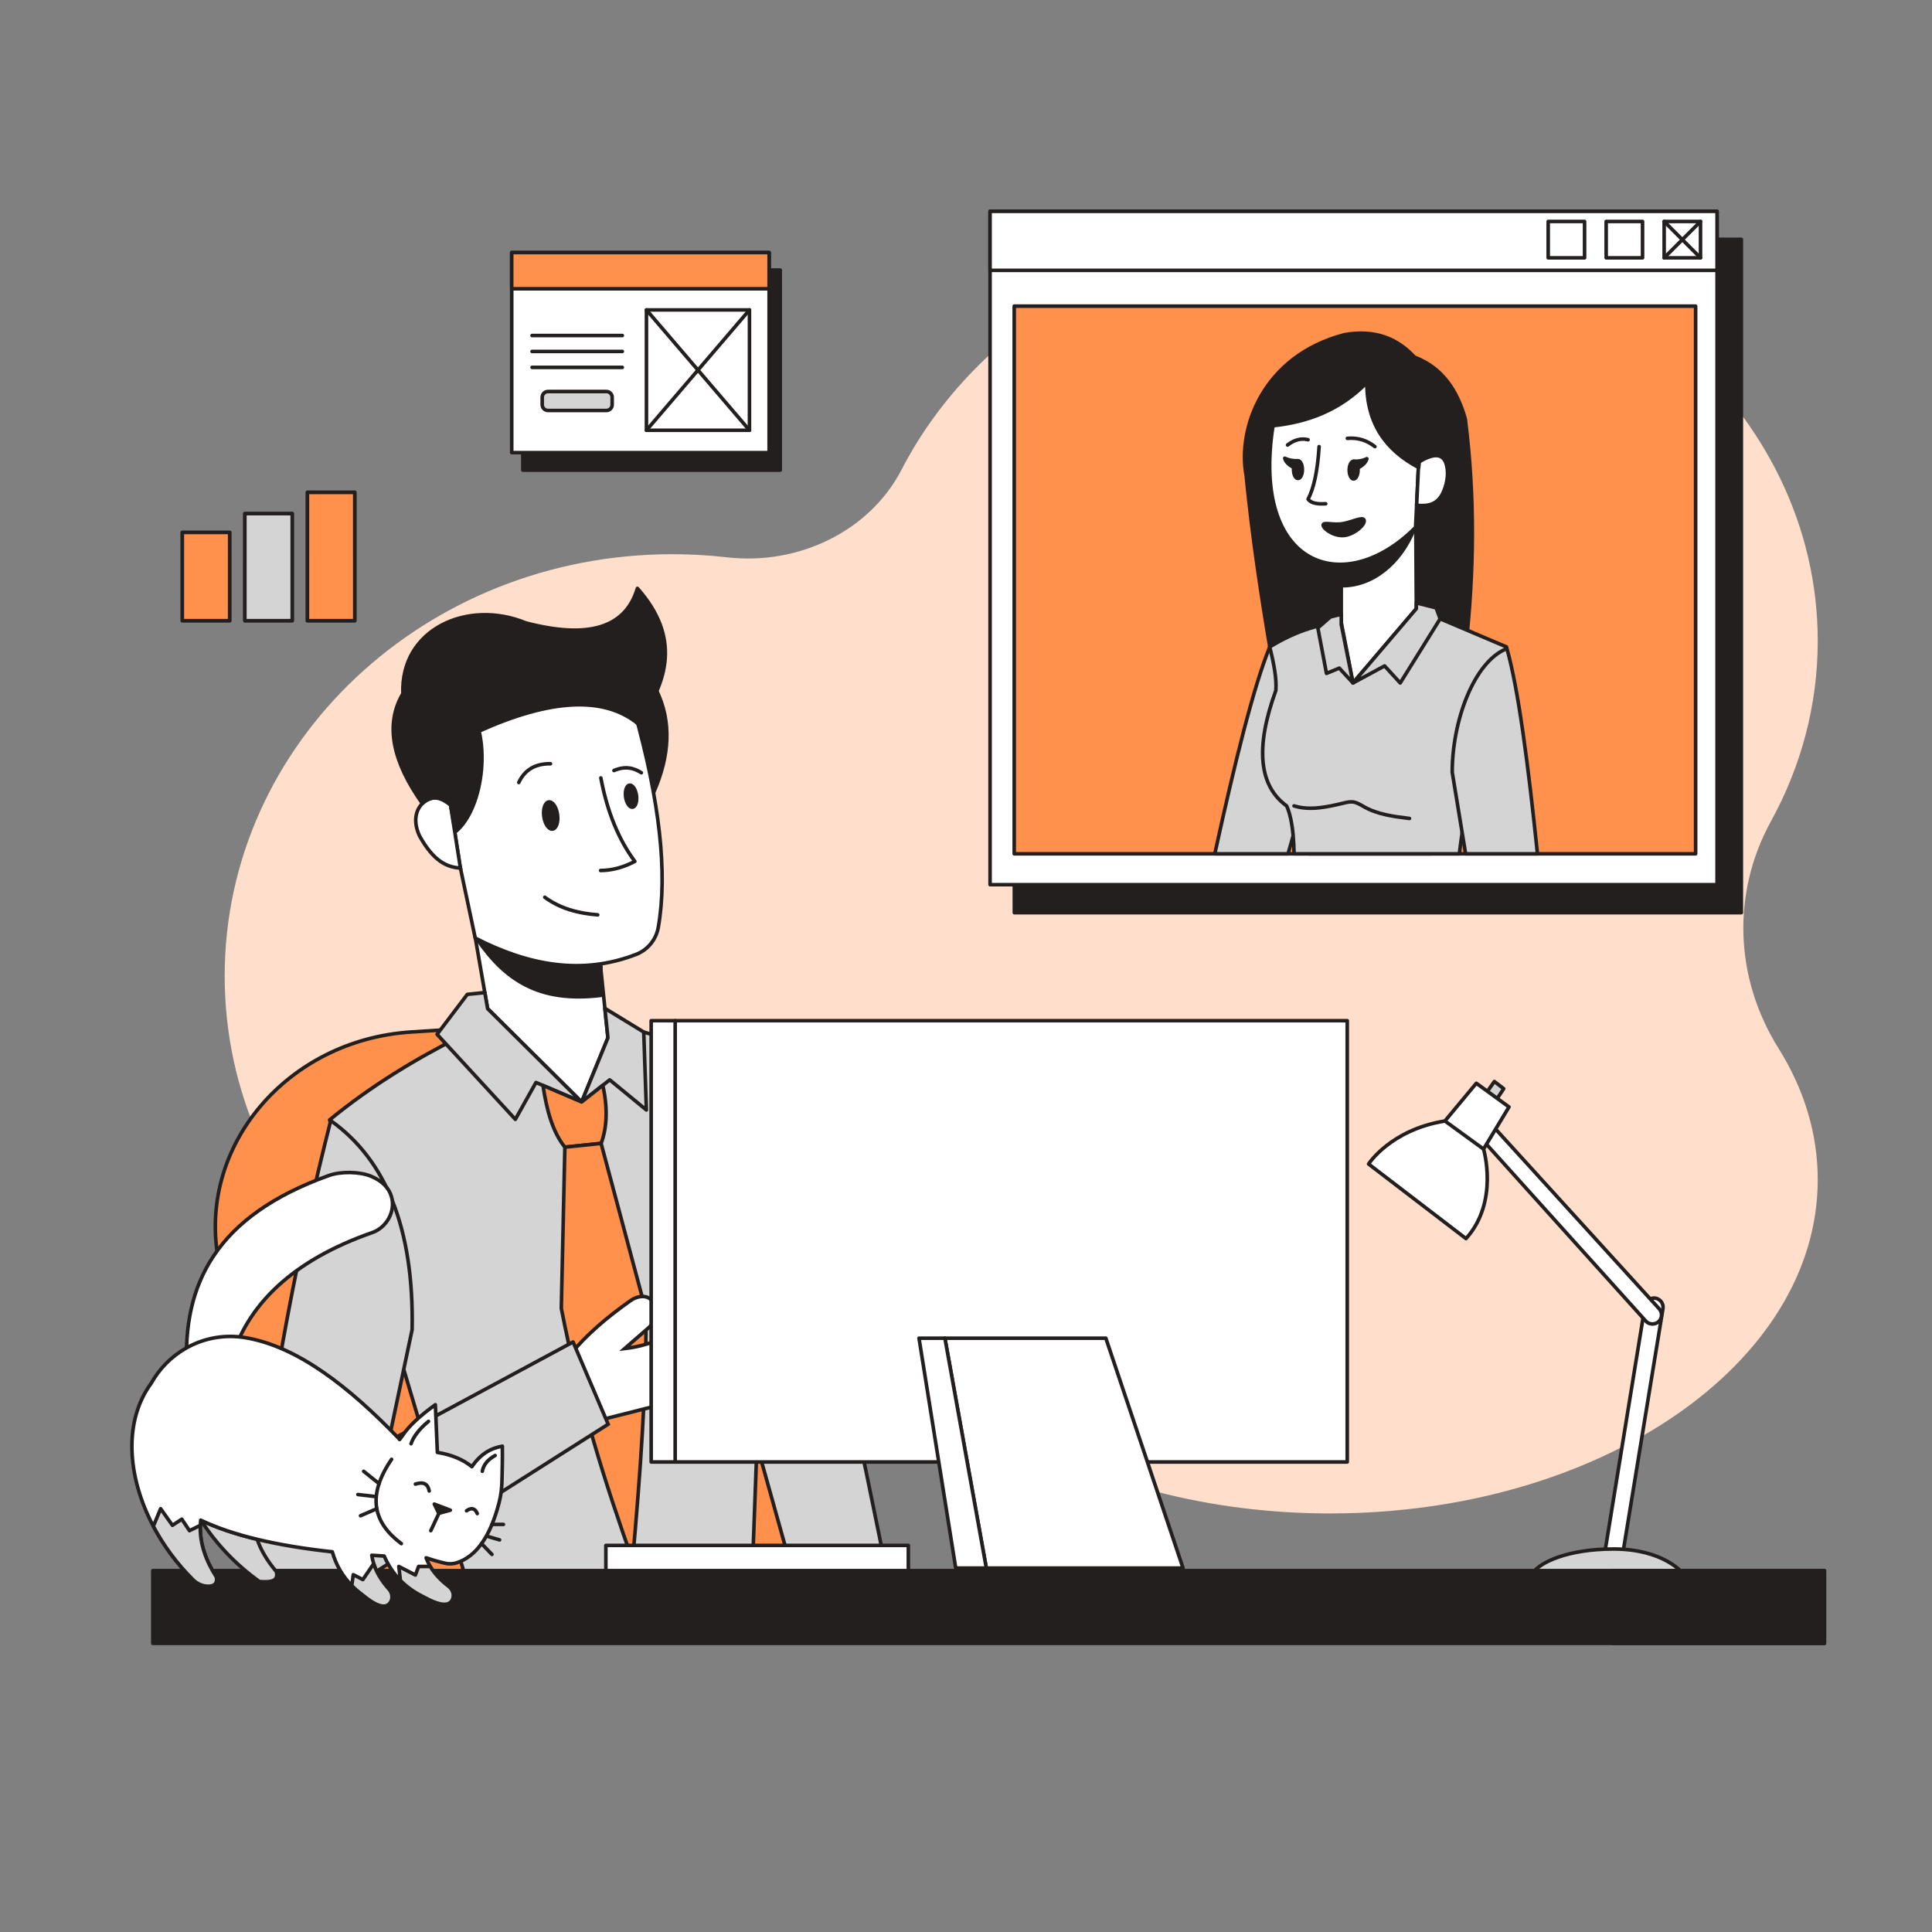 <svg xmlns="http://www.w3.org/2000/svg" viewBox="0 0 1080 1080" width="1080" height="1080"
    style="width: 100%; height: 100%; transform: translate3d(0px, 0px, 0px);"
    preserveAspectRatio="xMidYMid meet">
    <rect x="0" y="0" width="1080" height="1080" fill="#808080" stroke="none"/>
    <defs>
        <clipPath id="__lottie_element_94">
            <rect width="1080" height="1080" x="0" y="0"></rect>
        </clipPath>
    </defs>
    <g clip-path="url(#__lottie_element_94)">
        <g style="display: block;" transform="matrix(1,0,0,1,125.351,124.439)"
            opacity="1">
            <g opacity="1" transform="matrix(1,0,0,1,445.513,360.918)">
                <path fill="rgb(255,223,204)" fill-opacity="1"
                    d=" M445.263,174.095 C445.263,277.144 323.219,360.668 172.672,360.668 C104.712,360.668 42.558,343.649 -5.18,315.493 C-47.1,290.768 -98.027,282.703 -146.871,291.681 C-162.461,294.546 -178.568,296.048 -195.048,296.048 C-333.237,296.048 -445.263,190.476 -445.263,60.247 C-445.263,-69.982 -333.237,-175.553 -195.048,-175.553 C-184.706,-175.553 -174.512,-174.963 -164.5,-173.814 C-123.86,-169.153 -84.386,-188.897 -66.83,-222.9 C-24.89,-304.123 68.719,-360.668 177.462,-360.668 C325.368,-360.668 445.263,-256.085 445.263,-127.074 C445.263,-90.976 435.878,-56.789 419.118,-26.272 C397.003,13.993 398.833,61.549 423.32,100.638 C437.443,123.183 445.263,148.014 445.263,174.095z"></path>
            </g>
        </g>
        <g style="display: block;"
            transform="matrix(0.998,-0.064,0.064,0.998,97.455,522.887)"
            opacity="1">
            <g opacity="1" transform="matrix(1,0,0,1,171.27,235.293)">
                <path fill="rgb(255,145,77)" fill-opacity="1"
                    d=" M163.91,-34.57 C163.91,-34.57 158.72,132.28 158.72,132.28 C158.72,132.28 157.45,172.93 157.45,172.93 C157.45,172.93 -122.46,150.405 -122.46,150.405 C-122.46,150.405 -135.14,132.28 -135.14,132.28 C-135.14,132.28 -158.23,-52.3 -158.23,-52.3 C-166.27,-116.54 -112.25,-172.93 -42.66,-172.93 C-42.66,-172.93 19.29,-172.93 19.29,-172.93 C100.84,-172.93 166.27,-110.33 163.91,-34.57z"></path>
                <path stroke-linecap="round" stroke-linejoin="round" fill-opacity="0"
                    stroke="rgb(35,31,31)" stroke-opacity="1" stroke-width="2"
                    d=" M163.91,-34.57 C163.91,-34.57 158.72,132.28 158.72,132.28 C158.72,132.28 157.45,172.93 157.45,172.93 C157.45,172.93 -122.46,150.405 -122.46,150.405 C-122.46,150.405 -135.14,132.28 -135.14,132.28 C-135.14,132.28 -158.23,-52.3 -158.23,-52.3 C-166.27,-116.54 -112.25,-172.93 -42.66,-172.93 C-42.66,-172.93 19.29,-172.93 19.29,-172.93 C100.84,-172.93 166.27,-110.33 163.91,-34.57z"></path>
            </g>
            <g opacity="1" transform="matrix(1,0,0,1,331.185,255.833)">
                <path fill="rgb(212,212,212)" fill-opacity="1"
                    d=" M47.155,152.39 C47.155,152.39 -2.615,152.39 -2.615,152.39 C-2.615,152.39 -11.215,111.74 -11.215,111.74 C-11.215,111.74 -45.195,-48.94 -45.195,-48.94 C-47.155,-91.91 -31.025,-140.95 -4.975,-152.39 C10.355,-106.43 25.955,-2.13 41.605,111.74 C43.455,125.18 45.305,138.76 47.155,152.39z"></path>
                <path stroke-linecap="round" stroke-linejoin="round" fill-opacity="0"
                    stroke="rgb(35,31,31)" stroke-opacity="1" stroke-width="2"
                    d=" M47.155,152.39 C47.155,152.39 -2.615,152.39 -2.615,152.39 C-2.615,152.39 -11.215,111.74 -11.215,111.74 C-11.215,111.74 -45.195,-48.94 -45.195,-48.94 C-47.155,-91.91 -31.025,-140.95 -4.975,-152.39 C10.355,-106.43 25.955,-2.13 41.605,111.74 C43.455,125.18 45.305,138.76 47.155,152.39z"></path>
            </g>
            <g opacity="1" transform="matrix(1,0,0,1,203.569,227.588)">
                <path fill="rgb(212,212,212)" fill-opacity="1"
                    d=" M123.555,-124.182 C99.9,-137.491 76.805,-148.982 54.823,-156.87 C54.823,-156.87 -47.112,-161.219 -47.112,-161.219 C-73.673,-149.934 -99.379,-136.474 -123.555,-119.119 C-123.555,-119.119 -60.927,154.778 -60.927,154.778 C7.607,161.219 62.224,159.699 96.251,146.399 C96.251,146.399 123.555,-124.182 123.555,-124.182z"></path>
                <path stroke-linecap="round" stroke-linejoin="round" fill-opacity="0"
                    stroke="rgb(35,31,31)" stroke-opacity="1" stroke-width="2"
                    d=" M123.555,-124.182 C99.9,-137.491 76.805,-148.982 54.823,-156.87 C54.823,-156.87 -47.112,-161.219 -47.112,-161.219 C-73.673,-149.934 -99.379,-136.474 -123.555,-119.119 C-123.555,-119.119 -60.927,154.778 -60.927,154.778 C7.607,161.219 62.224,159.699 96.251,146.399 C96.251,146.399 123.555,-124.182 123.555,-124.182z"></path>
            </g>
            <g opacity="1" transform="matrix(1,0,0,1,202.618,56.25)">
                <path fill="rgb(255,255,255)" fill-opacity="1"
                    d=" M-35.585,-51.25 C-35.585,-51.25 -30.491,-4.188 -30.491,-4.188 C-30.491,-4.188 18.626,51.25 18.626,51.25 C18.626,51.25 35.585,16.4 35.585,16.4 C35.585,16.4 33.825,-29.125 33.825,-29.125 C33.825,-29.125 -35.585,-51.25 -35.585,-51.25z"></path>
                <path stroke-linecap="butt" stroke-linejoin="miter" fill-opacity="0"
                    stroke-miterlimit="10" stroke="rgb(35,31,31)" stroke-opacity="1"
                    stroke-width="2"
                    d=" M-35.585,-51.25 C-35.585,-51.25 -30.491,-4.188 -30.491,-4.188 C-30.491,-4.188 18.626,51.25 18.626,51.25 C18.626,51.25 35.585,16.4 35.585,16.4 C35.585,16.4 33.825,-29.125 33.825,-29.125 C33.825,-29.125 -35.585,-51.25 -35.585,-51.25z"></path>
            </g>
            <g opacity="1" transform="matrix(1,0,0,1,202.308,31.812)">
                <path fill="rgb(35,31,31)" fill-opacity="1"
                    d=" M32.926,0.776 C32.926,0.776 33.549,16.91 33.549,16.91 C-1.459,18.938 -19.502,4.671 -33.549,-18.938 C-10.745,-4.069 9.809,2.042 32.926,0.776z"></path>
                <path stroke-linecap="round" stroke-linejoin="round" fill-opacity="0"
                    stroke="rgb(35,31,31)" stroke-opacity="1" stroke-width="2"
                    d=" M32.926,0.776 C32.926,0.776 33.549,16.91 33.549,16.91 C-1.459,18.938 -19.502,4.671 -33.549,-18.938 C-10.745,-4.069 9.809,2.042 32.926,0.776z"></path>
            </g>
            <g opacity="1" transform="matrix(1,0,0,1,182.133,78.914)">
                <path fill="rgb(212,212,212)" fill-opacity="1"
                    d=" M39.111,28.585 C39.111,28.585 14.334,16.072 14.334,16.072 C14.334,16.072 1.515,35.91 1.515,35.91 C1.515,35.91 -39.111,-14.329 -39.111,-14.329 C-39.111,-14.329 -20.819,-35.53 -20.819,-35.53 C-20.819,-35.53 -10.987,-35.91 -10.987,-35.91 C-10.987,-35.91 -10.006,-26.852 -10.006,-26.852 C-10.006,-26.852 39.111,28.585 39.111,28.585z"></path>
                <path stroke-linecap="round" stroke-linejoin="round" fill-opacity="0"
                    stroke="rgb(35,31,31)" stroke-opacity="1" stroke-width="2"
                    d=" M39.111,28.585 C39.111,28.585 14.334,16.072 14.334,16.072 C14.334,16.072 1.515,35.91 1.515,35.91 C1.515,35.91 -39.111,-14.329 -39.111,-14.329 C-39.111,-14.329 -20.819,-35.53 -20.819,-35.53 C-20.819,-35.53 -10.987,-35.91 -10.987,-35.91 C-10.987,-35.91 -10.006,-26.852 -10.006,-26.852 C-10.006,-26.852 39.111,28.585 39.111,28.585z"></path>
            </g>
            <g opacity="1" transform="matrix(1,0,0,1,239.818,85.192)">
                <path fill="rgb(212,212,212)" fill-opacity="1"
                    d=" M-18.574,22.307 C-18.574,22.307 -2.127,10.965 -2.127,10.965 C-2.127,10.965 17.265,29.096 17.265,29.096 C17.265,29.096 18.574,-14.474 18.574,-14.474 C18.574,-14.474 -2.255,-29.096 -2.255,-29.096 C-2.255,-29.096 -1.615,-12.542 -1.615,-12.542 C-1.615,-12.542 -18.574,22.307 -18.574,22.307z"></path>
                <path stroke-linecap="round" stroke-linejoin="round" fill-opacity="0"
                    stroke="rgb(35,31,31)" stroke-opacity="1" stroke-width="2"
                    d=" M-18.574,22.307 C-18.574,22.307 -2.127,10.965 -2.127,10.965 C-2.127,10.965 17.265,29.096 17.265,29.096 C17.265,29.096 18.574,-14.474 18.574,-14.474 C18.574,-14.474 -2.255,-29.096 -2.255,-29.096 C-2.255,-29.096 -1.615,-12.542 -1.615,-12.542 C-1.615,-12.542 -18.574,22.307 -18.574,22.307z"></path>
            </g>
            <g opacity="1" transform="matrix(1,0,0,1,217.934,114.506)">
                <path fill="rgb(255,145,77)" fill-opacity="1"
                    d=" M15.732,-15.574 C17.654,-2.851 16.673,7.963 12.694,16.808 C12.694,16.808 -7.655,17.595 -7.655,17.595 C-13.875,8.799 -16.507,-3.643 -17.654,-17.595 C-17.654,-17.595 3.311,-7.007 3.311,-7.007 C3.311,-7.007 15.732,-15.574 15.732,-15.574z"></path>
                <path stroke-linecap="round" stroke-linejoin="round" fill-opacity="0"
                    stroke="rgb(35,31,31)" stroke-opacity="1" stroke-width="2"
                    d=" M15.732,-15.574 C17.654,-2.851 16.673,7.963 12.694,16.808 C12.694,16.808 -7.655,17.595 -7.655,17.595 C-13.875,8.799 -16.507,-3.643 -17.654,-17.595 C-17.654,-17.595 3.311,-7.007 3.311,-7.007 C3.311,-7.007 15.732,-15.574 15.732,-15.574z"></path>
            </g>
            <g opacity="1" transform="matrix(1,0,0,1,226.102,248.166)">
                <path fill="rgb(255,145,77)" fill-opacity="1"
                    d=" M4.525,-116.852 C4.525,-116.852 23.579,-21.567 23.579,-21.567 C21.007,21.686 14.601,68.758 7.169,116.852 C-5.076,73.757 -16.473,28.696 -23.579,-26.307 C-23.579,-26.307 -15.823,-116.065 -15.823,-116.065 C-15.823,-116.065 4.525,-116.852 4.525,-116.852z"></path>
                <path stroke-linecap="round" stroke-linejoin="round" fill-opacity="0"
                    stroke="rgb(35,31,31)" stroke-opacity="1" stroke-width="2"
                    d=" M4.525,-116.852 C4.525,-116.852 23.579,-21.567 23.579,-21.567 C21.007,21.686 14.601,68.758 7.169,116.852 C-5.076,73.757 -16.473,28.696 -23.579,-26.307 C-23.579,-26.307 -15.823,-116.065 -15.823,-116.065 C-15.823,-116.065 4.525,-116.852 4.525,-116.852z"></path>
            </g>
            <g opacity="1" transform="matrix(1,0,0,1,67.335,251.039)">
                <path fill="rgb(212,212,212)" fill-opacity="1"
                    d=" M51.201,-22.596 C51.201,-22.596 15.632,104.964 15.632,104.964 C4.463,142.116 -55.89,123.971 -44.721,86.82 C-28.448,1.385 -8.79,-73.96 13.279,-142.116 C42.703,-118.184 55.891,-78.862 51.201,-22.596z"></path>
                <path stroke-linecap="round" stroke-linejoin="round" fill-opacity="0"
                    stroke="rgb(35,31,31)" stroke-opacity="1" stroke-width="2"
                    d=" M51.201,-22.596 C51.201,-22.596 15.632,104.964 15.632,104.964 C4.463,142.116 -55.89,123.971 -44.721,86.82 C-28.448,1.385 -8.79,-73.96 13.279,-142.116 C42.703,-118.184 55.891,-78.862 51.201,-22.596z"></path>
            </g>
        </g>
        <g style="display: block;"
            transform="matrix(0.998,-0.064,0.064,0.998,517.169,525.747)"
            opacity="1">
            <g opacity="1" transform="matrix(1,0,0,1,0,0)">
                <path fill="rgb(35,31,31)" fill-opacity="1"
                    d=" M-250.75,-18.25 C-250.75,-18.25 -231.25,0 -231.25,0 C-231.25,0 -196,12.25 -196,12.25 C-196,12.25 -180.427,24.122 -181.25,14.25 C-181.5,11.25 -180,-11.5 -180,-11.5 C-180,-11.5 -250.75,-18.25 -250.75,-18.25z"></path>
            </g>
        </g>
        <g style="display: block;"
            transform="matrix(0.997,0.08,-0.08,0.997,133.951,698.036)"
            opacity="1">
            <g opacity="1" transform="matrix(1,0,0,1,232.59,42.898)">
                <path fill="rgb(255,255,255)" fill-opacity="1"
                    d=" M-44.21,2.068 C-35.839,-10.27 -24.783,-21.199 -12.469,-31.466 C-10.797,-32.86 -8.807,-33.889 -6.654,-34.212 C-3.159,-34.737 -0.702,-33.344 0.894,-30.361 C3.232,-25.994 2.152,-20.564 -1.316,-17.027 C-1.316,-17.027 -13.611,-4.491 -13.611,-4.491 C-6.924,-5.776 -0.71,-8.027 5.163,-10.979 C12.738,-14.788 18.454,-21.516 21.37,-29.477 C21.4,-29.558 21.429,-29.639 21.459,-29.72 C24.192,-37.181 34.481,-37.899 38.211,-30.882 C38.645,-30.065 39.049,-29.213 39.424,-28.328 C44.21,-17.023 41.879,-3.951 34.188,5.616 C27.85,13.502 19.364,20.365 7.601,25.668 C7.601,25.668 -28.408,37.898 -28.408,37.898 C-28.408,37.898 -44.21,2.068 -44.21,2.068z"></path>
                <path stroke-linecap="butt" stroke-linejoin="miter" fill-opacity="0"
                    stroke-miterlimit="10" stroke="rgb(35,31,31)" stroke-opacity="1"
                    stroke-width="2"
                    d=" M-44.21,2.068 C-35.839,-10.27 -24.783,-21.199 -12.469,-31.466 C-10.797,-32.86 -8.807,-33.889 -6.654,-34.212 C-3.159,-34.737 -0.702,-33.344 0.894,-30.361 C3.232,-25.994 2.152,-20.564 -1.316,-17.027 C-1.316,-17.027 -13.611,-4.491 -13.611,-4.491 C-6.924,-5.776 -0.71,-8.027 5.163,-10.979 C12.738,-14.788 18.454,-21.516 21.37,-29.477 C21.4,-29.558 21.429,-29.639 21.459,-29.72 C24.192,-37.181 34.481,-37.899 38.211,-30.882 C38.645,-30.065 39.049,-29.213 39.424,-28.328 C44.21,-17.023 41.879,-3.951 34.188,5.616 C27.85,13.502 19.364,20.365 7.601,25.668 C7.601,25.668 -28.408,37.898 -28.408,37.898 C-28.408,37.898 -44.21,2.068 -44.21,2.068z"></path>
            </g>
            <g opacity="1" transform="matrix(1,0,0,1,106.702,125.22)">
                <path fill="rgb(212,212,212)" fill-opacity="1"
                    d=" M-37.737,64.769 C-67.514,88.167 -106.452,38.614 -76.675,15.216 C-76.675,15.216 83.237,-88.167 83.237,-88.167 C83.237,-88.167 106.452,-43.916 106.452,-43.916 C106.452,-43.916 -37.737,64.769 -37.737,64.769z"></path>
            </g>
            <g opacity="1" transform="matrix(1,0,0,1,141.059,113.521)">
                <path stroke-linecap="butt" stroke-linejoin="miter" fill-opacity="0"
                    stroke-miterlimit="10" stroke="rgb(35,31,31)" stroke-opacity="1"
                    stroke-width="2"
                    d=" M48.88,-76.468 C48.88,-76.468 72.094,-32.216 72.094,-32.216 C72.094,-32.216 -72.094,76.468 -72.094,76.468"></path>
            </g>
            <g opacity="1" transform="matrix(1,0,0,1,39.591,177.253)">
                <path stroke-linecap="round" stroke-linejoin="round" fill-opacity="0"
                    stroke="rgb(35,31,31)" stroke-opacity="1" stroke-width="2"
                    d=" M-16.43,-31.71 C-29.374,2.36 0.525,31.71 29.374,12.736"></path>
            </g>
            <g opacity="1" transform="matrix(1,0,0,1,126.153,78.29)">
                <path stroke-linecap="round" stroke-linejoin="round" fill-opacity="0"
                    stroke="rgb(35,31,31)" stroke-opacity="1" stroke-width="2"
                    d=" M-63.785,41.237 C-63.785,41.237 63.785,-41.237 63.785,-41.237"></path>
            </g>
        </g>
        <g style="display: block;" transform="matrix(1,0,0,1,84.011,569.163)"
            opacity="1">
            <g opacity="1" transform="matrix(1,0,0,1,829.643,227.123)">
                <path fill="rgb(255,255,255)" fill-opacity="1"
                    d=" M5.915,-66.316 C6.257,-68.636 8.144,-70.419 10.479,-70.629 C13.758,-70.925 16.445,-68.067 15.949,-64.812 C15.949,-64.812 -6.291,70.925 -6.291,70.925 C-6.291,70.925 -16.445,70.925 -16.445,70.925 C-16.445,70.925 5.915,-66.316 5.915,-66.316z"></path>
                <path stroke-linecap="round" stroke-linejoin="round" fill-opacity="0"
                    stroke="rgb(35,31,31)" stroke-opacity="1" stroke-width="2"
                    d=" M5.915,-66.316 C6.257,-68.636 8.144,-70.419 10.479,-70.629 C13.758,-70.925 16.445,-68.067 15.949,-64.812 C15.949,-64.812 -6.291,70.925 -6.291,70.925 C-6.291,70.925 -16.445,70.925 -16.445,70.925 C-16.445,70.925 5.915,-66.316 5.915,-66.316z"></path>
            </g>
            <g opacity="1" transform="matrix(1,0,0,1,795.975,116.746)">
                <path fill="rgb(255,255,255)" fill-opacity="1"
                    d=" M47.513,45.727 C47.513,45.727 -44.163,-54.984 -44.163,-54.984 C-44.163,-54.984 -44.831,-53.881 -44.831,-53.881 C-44.831,-53.881 -49.276,-46.523 -49.276,-46.523 C-49.276,-46.523 39.993,52.538 39.993,52.538 C42.197,54.984 46.111,54.715 47.96,51.991 C49.276,50.05 49.091,47.461 47.513,45.727z"></path>
                <path stroke-linecap="round" stroke-linejoin="round" fill-opacity="0"
                    stroke="rgb(35,31,31)" stroke-opacity="1" stroke-width="2"
                    d=" M47.513,45.727 C47.513,45.727 -44.163,-54.984 -44.163,-54.984 C-44.163,-54.984 -44.831,-53.881 -44.831,-53.881 C-44.831,-53.881 -49.276,-46.523 -49.276,-46.523 C-49.276,-46.523 39.993,52.538 39.993,52.538 C42.197,54.984 46.111,54.715 47.96,51.991 C49.276,50.05 49.091,47.461 47.513,45.727z"></path>
            </g>
            <g opacity="1" transform="matrix(1,0,0,1,814.69,303.382)">
                <path fill="rgb(212,212,212)" fill-opacity="1"
                    d=" M-41.733,6.641 C-41.733,6.641 41.733,6.641 41.733,6.641 C41.733,6.641 31.08,-6.642 3.291,-6.642 C-22.594,-6.642 -38.012,0.971 -41.733,6.641z"></path>
                <path stroke-linecap="round" stroke-linejoin="round" fill-opacity="0"
                    stroke="rgb(35,31,31)" stroke-opacity="1" stroke-width="2"
                    d=" M-41.733,6.641 C-41.733,6.641 41.733,6.641 41.733,6.641 C41.733,6.641 31.08,-6.642 3.291,-6.642 C-22.594,-6.642 -38.012,0.971 -41.733,6.641z"></path>
            </g>
            <g opacity="1" transform="matrix(1,0,0,1,751.71,40.599)">
                <path fill="rgb(212,212,212)" fill-opacity="1"
                    d=" M0.63,5.193 C0.63,5.193 4.872,-1.17 4.872,-1.17 C4.872,-1.17 -0.369,-5.193 -0.369,-5.193 C-0.369,-5.193 -4.872,1.211 -4.872,1.211 C-4.872,1.211 0.63,5.193 0.63,5.193z"></path>
                <path stroke-linecap="round" stroke-linejoin="round" fill-opacity="0"
                    stroke="rgb(35,31,31)" stroke-opacity="1" stroke-width="2"
                    d=" M0.63,5.193 C0.63,5.193 4.872,-1.17 4.872,-1.17 C4.872,-1.17 -0.369,-5.193 -0.369,-5.193 C-0.369,-5.193 -4.872,1.211 -4.872,1.211 C-4.872,1.211 0.63,5.193 0.63,5.193z"></path>
            </g>
            <g opacity="1" transform="matrix(1,0,0,1,720.278,79.803)">
                <path fill="rgb(255,255,255)" fill-opacity="1"
                    d=" M39.246,-30.171 C39.246,-30.171 20.977,-43.415 20.977,-43.415 C20.977,-43.415 3.434,-22.321 3.434,-22.321 C-26.982,-17.415 -39.246,1.717 -39.246,1.717 C-39.246,1.717 15.208,43.415 15.208,43.415 C33.85,22.811 25.019,-6.622 25.019,-6.622 C25.019,-6.622 39.246,-30.171 39.246,-30.171z"></path>
                <path stroke-linecap="round" stroke-linejoin="round" fill-opacity="0"
                    stroke="rgb(35,31,31)" stroke-opacity="1" stroke-width="2"
                    d=" M39.246,-30.171 C39.246,-30.171 20.977,-43.415 20.977,-43.415 C20.977,-43.415 3.434,-22.321 3.434,-22.321 C-26.982,-17.415 -39.246,1.717 -39.246,1.717 C-39.246,1.717 15.208,43.415 15.208,43.415 C33.85,22.811 25.019,-6.622 25.019,-6.622 C25.019,-6.622 39.246,-30.171 39.246,-30.171z"></path>
            </g>
            <g opacity="1" transform="matrix(1,0,0,1,734.504,65.331)">
                <path stroke-linecap="round" stroke-linejoin="round" fill-opacity="0"
                    stroke="rgb(35,31,31)" stroke-opacity="1" stroke-width="2"
                    d=" M-10.792,-7.85 C-10.792,-7.85 10.792,7.85 10.792,7.85"></path>
            </g>
            <g opacity="1" transform="matrix(1,0,0,1,339.213,303.192)">
                <path fill="rgb(255,255,255)" fill-opacity="1"
                    d=" M84.54,8.453 C84.54,8.453 -84.541,8.453 -84.541,8.453 C-84.541,8.453 -84.541,-8.452 -84.541,-8.452 C-84.541,-8.452 84.54,-8.452 84.54,-8.452 C84.54,-8.452 84.54,8.453 84.54,8.453z"></path>
                <path stroke-linecap="round" stroke-linejoin="round" fill-opacity="0"
                    stroke="rgb(35,31,31)" stroke-opacity="1" stroke-width="2"
                    d=" M84.54,8.453 C84.54,8.453 -84.541,8.453 -84.541,8.453 C-84.541,8.453 -84.541,-8.452 -84.541,-8.452 C-84.541,-8.452 84.54,-8.452 84.54,-8.452 C84.54,-8.452 84.54,8.453 84.54,8.453z"></path>
            </g>
            <g opacity="1" transform="matrix(1,0,0,1,481.263,124.753)">
                <path fill="rgb(255,255,255)" fill-opacity="1"
                    d=" M-187.846,123.339 C-187.846,123.339 187.846,123.339 187.846,123.339 C187.846,123.339 187.846,-123.339 187.846,-123.339 C187.846,-123.339 -187.846,-123.339 -187.846,-123.339 C-187.846,-123.339 -187.846,123.339 -187.846,123.339z"></path>
                <path stroke-linecap="round" stroke-linejoin="round" fill-opacity="0"
                    stroke="rgb(35,31,31)" stroke-opacity="1" stroke-width="2"
                    d=" M-187.846,123.339 C-187.846,123.339 187.846,123.339 187.846,123.339 C187.846,123.339 187.846,-123.339 187.846,-123.339 C187.846,-123.339 -187.846,-123.339 -187.846,-123.339 C-187.846,-123.339 -187.846,123.339 -187.846,123.339z"></path>
            </g>
            <g opacity="1" transform="matrix(1,0,0,1,286.711,124.754)">
                <path fill="rgb(255,255,255)" fill-opacity="1"
                    d=" M6.707,-123.339 C6.707,-123.339 -6.707,-123.339 -6.707,-123.339 C-6.707,-123.339 -6.707,123.339 -6.707,123.339 C-6.707,123.339 6.707,123.339 6.707,123.339 C6.707,123.339 6.707,-123.339 6.707,-123.339z"></path>
                <path stroke-linecap="round" stroke-linejoin="round" fill-opacity="0"
                    stroke="rgb(35,31,31)" stroke-opacity="1" stroke-width="2"
                    d=" M6.707,-123.339 C6.707,-123.339 -6.707,-123.339 -6.707,-123.339 C-6.707,-123.339 -6.707,123.339 -6.707,123.339 C-6.707,123.339 6.707,123.339 6.707,123.339 C6.707,123.339 6.707,-123.339 6.707,-123.339z"></path>
            </g>
            <g opacity="1" transform="matrix(1,0,0,1,510.753,243.146)">
                <path fill="rgb(255,255,255)" fill-opacity="1"
                    d=" M-66.562,-64.242 C-66.562,-64.242 23.414,-64.242 23.414,-64.242 C23.414,-64.242 66.562,64.242 66.562,64.242 C66.562,64.242 -43.411,64.242 -43.411,64.242 C-43.411,64.242 -66.562,-64.242 -66.562,-64.242z"></path>
                <path stroke-linecap="round" stroke-linejoin="round" fill-opacity="0"
                    stroke="rgb(35,31,31)" stroke-opacity="1" stroke-width="2"
                    d=" M-66.562,-64.242 C-66.562,-64.242 23.414,-64.242 23.414,-64.242 C23.414,-64.242 66.562,64.242 66.562,64.242 C66.562,64.242 -43.411,64.242 -43.411,64.242 C-43.411,64.242 -66.562,-64.242 -66.562,-64.242z"></path>
            </g>
            <g opacity="1" transform="matrix(1,0,0,1,448.531,243.146)">
                <path fill="rgb(255,255,255)" fill-opacity="1"
                    d=" M-4.341,-64.242 C-4.341,-64.242 -18.811,-64.242 -18.811,-64.242 C-18.811,-64.242 1.71,64.242 1.71,64.242 C1.71,64.242 18.811,64.242 18.811,64.242 C18.811,64.242 -4.341,-64.242 -4.341,-64.242z"></path>
                <path stroke-linecap="round" stroke-linejoin="round" fill-opacity="0"
                    stroke="rgb(35,31,31)" stroke-opacity="1" stroke-width="2"
                    d=" M-4.341,-64.242 C-4.341,-64.242 -18.811,-64.242 -18.811,-64.242 C-18.811,-64.242 1.71,64.242 1.71,64.242 C1.71,64.242 18.811,64.242 18.811,64.242 C18.811,64.242 -4.341,-64.242 -4.341,-64.242z"></path>
            </g>
            <g opacity="1" transform="matrix(1,0,0,1,468.633,329.153)">
                <path fill="rgb(35,31,31)" fill-opacity="1"
                    d=" M-467.219,20.32 C-467.219,20.32 467.219,20.32 467.219,20.32 C467.219,20.32 467.219,-20.32 467.219,-20.32 C467.219,-20.32 -467.219,-20.32 -467.219,-20.32 C-467.219,-20.32 -467.219,20.32 -467.219,20.32z"></path>
                <path stroke-linecap="round" stroke-linejoin="round" fill-opacity="0"
                    stroke="rgb(35,31,31)" stroke-opacity="1" stroke-width="2"
                    d=" M-467.219,20.32 C-467.219,20.32 467.219,20.32 467.219,20.32 C467.219,20.32 467.219,-20.32 467.219,-20.32 C467.219,-20.32 -467.219,-20.32 -467.219,-20.32 C-467.219,-20.32 -467.219,20.32 -467.219,20.32z"></path>
            </g>
            <g opacity="1" transform="matrix(1,0,0,1,876.612,329.15)">
                <path fill="rgb(35,31,31)" fill-opacity="1"
                    d=" M59.24,20.323 C59.24,20.323 -59.24,20.323 -59.24,20.323 C-59.24,20.323 -59.24,-20.323 -59.24,-20.323 C-59.24,-20.323 59.24,-20.323 59.24,-20.323 C59.24,-20.323 59.24,20.323 59.24,20.323z"></path>
                <path stroke-linecap="round" stroke-linejoin="round" fill-opacity="0"
                    stroke="rgb(35,31,31)" stroke-opacity="1" stroke-width="2"
                    d=" M59.24,20.323 C59.24,20.323 -59.24,20.323 -59.24,20.323 C-59.24,20.323 -59.24,-20.323 -59.24,-20.323 C-59.24,-20.323 59.24,-20.323 59.24,-20.323 C59.24,-20.323 59.24,20.323 59.24,20.323z"></path>
            </g>
        </g>
        <g style="display: block;"
            transform="matrix(0.995,-0.1,0.1,0.995,88.821,659.955)"
            opacity="1">
            <g opacity="1" transform="matrix(1,0,0,1,67.502,55.877)">
                <path fill="rgb(255,255,255)" fill-opacity="1"
                    d=" M-38.238,50.097 C-26.019,18.029 2.635,-4.092 48.251,-15.028 C56.498,-17.005 62.503,-25.523 60.97,-33.864 C60.06,-38.813 56.903,-43.08 50.726,-46.433 C44.681,-49.715 34.135,-50.876 27.458,-49.222 C-37.923,-33.028 -60.359,3.239 -62.503,50.877 C-62.503,50.877 -38.238,50.097 -38.238,50.097z"></path>
                <path stroke-linecap="round" stroke-linejoin="round" fill-opacity="0"
                    stroke="rgb(35,31,31)" stroke-opacity="1" stroke-width="2"
                    d=" M-38.238,50.097 C-26.019,18.029 2.635,-4.092 48.251,-15.028 C56.498,-17.005 62.503,-25.523 60.97,-33.864 C60.06,-38.813 56.903,-43.08 50.726,-46.433 C44.681,-49.715 34.135,-50.876 27.458,-49.222 C-37.923,-33.028 -60.359,3.239 -62.503,50.877 C-62.503,50.877 -38.238,50.097 -38.238,50.097z"></path>
            </g>
        </g>
        <g style="display: block;" transform="matrix(1,0,0,1,64.03,741.047)"
            opacity="1">
            <g opacity="1" transform="matrix(1,0,0,1,167.267,122.993)">
                <path fill="rgb(255,255,255)" fill-opacity="1"
                    d=" M-5.835,-2.234 C-2.212,-0.106 1.691,1.698 5.835,3.221 C5.356,1.106 5.132,-1.036 5.132,-3.221 C5.132,-3.221 -5.835,-2.234 -5.835,-2.234z"></path>
                <path stroke-linecap="round" stroke-linejoin="round" fill-opacity="0"
                    stroke="rgb(35,31,31)" stroke-opacity="1" stroke-width="2"
                    d=" M-5.835,-2.234 C-2.212,-0.106 1.691,1.698 5.835,3.221 C5.356,1.106 5.132,-1.036 5.132,-3.221 C5.132,-3.221 -5.835,-2.234 -5.835,-2.234z"></path>
            </g>
            <g opacity="1" transform="matrix(1,0,0,1,70.14,126.192)">
                <path fill="rgb(212,212,212)" fill-opacity="1"
                    d=" M-21.771,-17.373 C-13.68,-4.588 -2.558,7.281 10.847,16.852 C17.049,17.373 21.771,16.739 20.277,11.256 C15.484,5.603 11.777,-0.359 9.592,-6.745 C-2.262,-9.592 -12.792,-13.102 -21.771,-17.373z"></path>
                <path stroke-linecap="round" stroke-linejoin="round" fill-opacity="0"
                    stroke="rgb(35,31,31)" stroke-opacity="1" stroke-width="2"
                    d=" M-21.771,-17.373 C-13.68,-4.588 -2.558,7.281 10.847,16.852 C17.049,17.373 21.771,16.739 20.277,11.256 C15.484,5.603 11.777,-0.359 9.592,-6.745 C-2.262,-9.592 -12.792,-13.102 -21.771,-17.373z"></path>
            </g>
            <g opacity="1" transform="matrix(1,0,0,1,48.165,108.502)">
                <path fill="rgb(255,255,255)" fill-opacity="1"
                    d=" M-0.204,-0.318 C-0.204,-0.318 -0.007,0.219 -0.007,0.219 C0.063,0.261 0.133,0.289 0.204,0.318 C0.063,0.106 -0.077,-0.106 -0.204,-0.318z"></path>
                <path stroke-linecap="round" stroke-linejoin="round" fill-opacity="0"
                    stroke="rgb(35,31,31)" stroke-opacity="1" stroke-width="2"
                    d=" M-0.204,-0.318 C-0.204,-0.318 -0.007,0.219 -0.007,0.219 C0.063,0.261 0.133,0.289 0.204,0.318 C0.063,0.106 -0.077,-0.106 -0.204,-0.318z"></path>
            </g>
            <g opacity="1" transform="matrix(1,0,0,1,110.951,81.548)">
                <path fill="rgb(255,255,255)" fill-opacity="1"
                    d=" M105.633,4.789 C105.557,8.927 105.116,13.059 104.093,17.07 C98.963,37.184 90.792,47.525 80.509,50.97 C78.398,51.67 76.116,51.784 73.948,51.291 C70.266,50.443 66.711,49.434 63.316,48.242 C63.316,48.242 63.212,48.242 63.212,48.242 C63.82,49.882 64.589,51.486 65.529,53.081 C67.823,56.934 71.195,60.662 75.852,64.229 C78.192,66.018 79.19,69.252 77.802,71.845 C76.024,75.194 71.367,75.435 61.446,69.895 C56.675,67.544 52.443,64.562 48.841,60.88 C45.148,57.118 42.109,52.6 39.792,47.255 C37.452,47.118 35.147,46.979 32.864,46.807 C33.071,48.378 33.426,49.972 33.931,51.567 C35.376,56.212 38.129,60.926 42.441,65.743 C44.414,67.922 44.804,71.284 42.957,73.589 C40.583,76.548 35.972,75.916 27.256,68.645 C25.248,67.142 23.379,65.514 21.658,63.77 C21.658,63.77 21.658,63.759 21.658,63.759 C16.6,58.586 12.884,52.369 10.774,44.88 C-4.561,43.217 -18.645,40.934 -31.216,37.895 C-43.075,35.051 -53.604,31.541 -62.585,27.274 C-62.608,27.251 -62.608,27.241 -62.62,27.229 C-62.62,27.229 -62.597,27.274 -62.597,27.274 C-62.597,27.274 -62.792,27.171 -62.792,27.171 C-62.792,27.171 -62.792,27.182 -62.792,27.182 C-62.895,28.157 -62.964,29.11 -62.998,30.074 C-63.399,40.247 -59.901,49.846 -53.96,59.102 C-53.444,62.853 -55.394,64.103 -58.548,64.137 C-61.748,64.16 -64.787,62.761 -67.047,60.513 C-76.154,51.441 -83.643,41.233 -89.263,30.577 C-104.036,2.661 -105.951,-28.238 -90.467,-49.308 C-85.88,-57.532 -79.216,-64.218 -71.302,-68.783 C-62.08,-74.116 -51.161,-76.548 -39.898,-75.126 C-39.187,-75.045 -38.465,-74.942 -37.754,-74.816 C-9.022,-69.964 19.64,-47.943 48.256,-18.157 C48.256,-18.157 48.371,-17.893 48.371,-17.893 C48.371,-17.893 48.382,-17.87 48.382,-17.87 C48.818,-18.466 49.266,-19.062 49.724,-19.646 C53.532,-25.576 60.219,-31.438 68.385,-37.357 C68.385,-37.357 69.509,-10.689 69.509,-10.689 C77.779,-9.359 84.03,-6.571 88.812,-2.706 C93.508,-9.654 99.298,-13.101 105.833,-14.165 C105.951,-5.837 105.751,-1.666 105.633,4.789z"></path>
                <path stroke-linecap="round" stroke-linejoin="round" fill-opacity="0"
                    stroke="rgb(35,31,31)" stroke-opacity="1" stroke-width="2"
                    d=" M105.633,4.789 C105.557,8.927 105.116,13.059 104.093,17.07 C98.963,37.184 90.792,47.525 80.509,50.97 C78.398,51.67 76.116,51.784 73.948,51.291 C70.266,50.443 66.711,49.434 63.316,48.242 C63.316,48.242 63.212,48.242 63.212,48.242 C63.82,49.882 64.589,51.486 65.529,53.081 C67.823,56.934 71.195,60.662 75.852,64.229 C78.192,66.018 79.19,69.252 77.802,71.845 C76.024,75.194 71.367,75.435 61.446,69.895 C56.675,67.544 52.443,64.562 48.841,60.88 C45.148,57.118 42.109,52.6 39.792,47.255 C37.452,47.118 35.147,46.979 32.864,46.807 C33.071,48.378 33.426,49.972 33.931,51.567 C35.376,56.212 38.129,60.926 42.441,65.743 C44.414,67.922 44.804,71.284 42.957,73.589 C40.583,76.548 35.972,75.916 27.256,68.645 C25.248,67.142 23.379,65.514 21.658,63.77 C21.658,63.77 21.658,63.759 21.658,63.759 C16.6,58.586 12.884,52.369 10.774,44.88 C-4.561,43.217 -18.645,40.934 -31.216,37.895 C-43.075,35.051 -53.604,31.541 -62.585,27.274 C-62.608,27.251 -62.608,27.241 -62.62,27.229 C-62.62,27.229 -62.597,27.274 -62.597,27.274 C-62.597,27.274 -62.792,27.171 -62.792,27.171 C-62.792,27.171 -62.792,27.182 -62.792,27.182 C-62.895,28.157 -62.964,29.11 -62.998,30.074 C-63.399,40.247 -59.901,49.846 -53.96,59.102 C-53.444,62.853 -55.394,64.103 -58.548,64.137 C-61.748,64.16 -64.787,62.761 -67.047,60.513 C-76.154,51.441 -83.643,41.233 -89.263,30.577 C-104.036,2.661 -105.951,-28.238 -90.467,-49.308 C-85.88,-57.532 -79.216,-64.218 -71.302,-68.783 C-62.08,-74.116 -51.161,-76.548 -39.898,-75.126 C-39.187,-75.045 -38.465,-74.942 -37.754,-74.816 C-9.022,-69.964 19.64,-47.943 48.256,-18.157 C48.256,-18.157 48.371,-17.893 48.371,-17.893 C48.371,-17.893 48.382,-17.87 48.382,-17.87 C48.818,-18.466 49.266,-19.062 49.724,-19.646 C53.532,-25.576 60.219,-31.438 68.385,-37.357 C68.385,-37.357 69.509,-10.689 69.509,-10.689 C77.779,-9.359 84.03,-6.571 88.812,-2.706 C93.508,-9.654 99.298,-13.101 105.833,-14.165 C105.951,-5.837 105.751,-1.666 105.633,4.789z"></path>
            </g>
            <g opacity="1" transform="matrix(1,0,0,1,0,0)">
                <path stroke-linecap="round" stroke-linejoin="round" fill-opacity="0"
                    stroke="rgb(35,31,31)" stroke-opacity="1" stroke-width="2"
                    d=" M210.979,111.108 C210.979,111.108 217.391,111.108 217.391,111.108"></path>
            </g>
            <g opacity="1" transform="matrix(1,0,0,1,212.021,118.824)">
                <path stroke-linecap="round" stroke-linejoin="round" fill-opacity="0"
                    stroke="rgb(35,31,31)" stroke-opacity="1" stroke-width="2"
                    d=" M-3.221,-0.948 C-3.221,-0.948 3.221,0.948 3.221,0.948"></path>
            </g>
            <g opacity="1" transform="matrix(1,0,0,1,208.068,124.868)">
                <path stroke-linecap="round" stroke-linejoin="round" fill-opacity="0"
                    stroke="rgb(35,31,31)" stroke-opacity="1" stroke-width="2"
                    d=" M-2.91,-3.017 C-2.91,-3.017 2.91,3.017 2.91,3.017"></path>
            </g>
            <g opacity="1" transform="matrix(1,0,0,1,150.441,98.284)">
                <path stroke-linecap="round" stroke-linejoin="round" fill-opacity="0"
                    stroke="rgb(35,31,31)" stroke-opacity="1" stroke-width="2"
                    d=" M4.421,-23.568 C-9.886,-2.6 -5.327,12.219 9.886,23.568"></path>
            </g>
            <g opacity="1" transform="matrix(1,0,0,1,143.561,84.852)">
                <path stroke-linecap="round" stroke-linejoin="round" fill-opacity="0"
                    stroke="rgb(35,31,31)" stroke-opacity="1" stroke-width="2"
                    d=" M-4.309,-3.444 C-4.309,-3.444 4.309,3.444 4.309,3.444"></path>
            </g>
            <g opacity="1" transform="matrix(1,0,0,1,141.12,94.989)">
                <path stroke-linecap="round" stroke-linejoin="round" fill-opacity="0"
                    stroke="rgb(35,31,31)" stroke-opacity="1" stroke-width="2"
                    d=" M-5.09,-0.586 C-5.09,-0.586 5.09,0.586 5.09,0.586"></path>
            </g>
            <g opacity="1" transform="matrix(1,0,0,1,142.05,104.297)">
                <path stroke-linecap="round" stroke-linejoin="round" fill-opacity="0"
                    stroke="rgb(35,31,31)" stroke-opacity="1" stroke-width="2"
                    d=" M-4.555,1.966 C-4.555,1.966 4.555,-1.966 4.555,-1.966"></path>
            </g>
            <g opacity="1" transform="matrix(1,0,0,1,172.044,89.735)">
                <path stroke-linecap="round" stroke-linejoin="round" fill-opacity="0"
                    stroke="rgb(35,31,31)" stroke-opacity="1" stroke-width="2"
                    d=" M-3.861,-1.164 C0.825,-2.678 3.181,-1.108 3.86,2.678"></path>
            </g>
            <g opacity="1" transform="matrix(1,0,0,1,199.771,103.294)">
                <path stroke-linecap="round" stroke-linejoin="round" fill-opacity="0"
                    stroke="rgb(35,31,31)" stroke-opacity="1" stroke-width="2"
                    d=" M-3.001,0.194 C-0.252,-1.76 1.749,-1.238 3.001,1.76"></path>
            </g>
            <g opacity="1" transform="matrix(1,0,0,1,183.226,102.331)">
                <path fill="rgb(35,31,31)" fill-opacity="1"
                    d=" M-4.49,-2.585 C-4.49,-2.585 4.49,0.827 4.49,0.827 C4.49,0.827 -1.952,2.585 -1.952,2.585 C-1.952,2.585 -4.49,-2.585 -4.49,-2.585z"></path>
                <path stroke-linecap="round" stroke-linejoin="round" fill-opacity="0"
                    stroke="rgb(35,31,31)" stroke-opacity="1" stroke-width="2"
                    d=" M-4.49,-2.585 C-4.49,-2.585 4.49,0.827 4.49,0.827 C4.49,0.827 -1.952,2.585 -1.952,2.585 C-1.952,2.585 -4.49,-2.585 -4.49,-2.585z"></path>
            </g>
            <g opacity="1" transform="matrix(1,0,0,1,178.882,110.119)">
                <path fill="rgb(35,31,31)" fill-opacity="1"
                    d=" M2.099,-4.49 C2.099,-4.49 -2.098,4.49 -2.098,4.49"></path>
                <path stroke-linecap="round" stroke-linejoin="round" fill-opacity="0"
                    stroke="rgb(35,31,31)" stroke-opacity="1" stroke-width="2"
                    d=" M2.099,-4.49 C2.099,-4.49 -2.098,4.49 -2.098,4.49"></path>
            </g>
            <g opacity="1" transform="matrix(1,0,0,1,144.182,145.588)">
                <path fill="rgb(212,212,212)" fill-opacity="1"
                    d=" M9.726,9.548 C7.352,12.507 2.741,11.876 -5.976,4.605 C-7.983,3.102 -9.852,1.474 -11.573,-0.27 C-11.573,-0.27 -11.573,-0.281 -11.573,-0.281 C-11.573,-0.281 -10.736,-6.383 -10.736,-6.383 C-10.736,-6.383 -5.368,-3.641 -5.368,-3.641 C-5.368,-3.641 0.677,-12.508 0.677,-12.508 C0.677,-12.508 0.7,-12.473 0.7,-12.473 C2.145,-7.828 4.897,-3.113 9.21,1.704 C11.183,3.883 11.573,7.243 9.726,9.548z"></path>
                <path stroke-linecap="round" stroke-linejoin="round" fill-opacity="0"
                    stroke="rgb(35,31,31)" stroke-opacity="1" stroke-width="2"
                    d=" M9.726,9.548 C7.352,12.507 2.741,11.876 -5.976,4.605 C-7.983,3.102 -9.852,1.474 -11.573,-0.27 C-11.573,-0.27 -11.573,-0.281 -11.573,-0.281 C-11.573,-0.281 -10.736,-6.383 -10.736,-6.383 C-10.736,-6.383 -5.368,-3.641 -5.368,-3.641 C-5.368,-3.641 0.677,-12.508 0.677,-12.508 C0.677,-12.508 0.7,-12.473 0.7,-12.473 C2.145,-7.828 4.897,-3.113 9.21,1.704 C11.183,3.883 11.573,7.243 9.726,9.548z"></path>
            </g>
            <g opacity="1" transform="matrix(1,0,0,1,174.531,145.8)">
                <path fill="rgb(212,212,212)" fill-opacity="1"
                    d=" M14.222,7.592 C12.444,10.941 7.788,11.182 -2.134,5.642 C-6.905,3.291 -11.137,0.309 -14.739,-3.373 C-14.739,-3.373 -15.61,-11.183 -15.61,-11.183 C-15.61,-11.183 -6.343,-6.401 -6.343,-6.401 C-6.343,-6.401 -4.577,-11.183 -4.577,-11.183 C-4.577,-11.183 1.938,-11.183 1.938,-11.183 C1.938,-11.183 1.95,-11.172 1.95,-11.172 C4.243,-7.318 7.616,-3.591 12.272,-0.024 C14.612,1.766 15.61,5 14.222,7.592z"></path>
                <path stroke-linecap="round" stroke-linejoin="round" fill-opacity="0"
                    stroke="rgb(35,31,31)" stroke-opacity="1" stroke-width="2"
                    d=" M14.222,7.592 C12.444,10.941 7.788,11.182 -2.134,5.642 C-6.905,3.291 -11.137,0.309 -14.739,-3.373 C-14.739,-3.373 -15.61,-11.183 -15.61,-11.183 C-15.61,-11.183 -6.343,-6.401 -6.343,-6.401 C-6.343,-6.401 -4.577,-11.183 -4.577,-11.183 C-4.577,-11.183 1.938,-11.183 1.938,-11.183 C1.938,-11.183 1.95,-11.172 1.95,-11.172 C4.243,-7.318 7.616,-3.591 12.272,-0.024 C14.612,1.766 15.61,5 14.222,7.592z"></path>
            </g>
            <g opacity="1" transform="matrix(1,0,0,1,39.598,124.019)">
                <path fill="rgb(212,212,212)" fill-opacity="1"
                    d=" M12.806,21.666 C9.606,21.689 6.567,20.29 4.307,18.042 C-4.8,8.969 -12.29,-1.239 -17.91,-11.894 C-17.91,-11.894 -13.827,-21.689 -13.827,-21.689 C-13.827,-21.689 -7.232,-12.398 -7.232,-12.398 C-7.232,-12.398 -1.991,-15.839 -1.991,-15.839 C-1.991,-15.839 2.288,-9.405 2.288,-9.405 C2.288,-9.405 8.355,-12.398 8.355,-12.398 C7.953,-2.225 11.453,7.375 17.394,16.631 C17.91,20.382 15.96,21.632 12.806,21.666z"></path>
                <path stroke-linecap="round" stroke-linejoin="round" fill-opacity="0"
                    stroke="rgb(35,31,31)" stroke-opacity="1" stroke-width="2"
                    d=" M12.806,21.666 C9.606,21.689 6.567,20.29 4.307,18.042 C-4.8,8.969 -12.29,-1.239 -17.91,-11.894 C-17.91,-11.894 -13.827,-21.689 -13.827,-21.689 C-13.827,-21.689 -7.232,-12.398 -7.232,-12.398 C-7.232,-12.398 -1.991,-15.839 -1.991,-15.839 C-1.991,-15.839 2.288,-9.405 2.288,-9.405 C2.288,-9.405 8.355,-12.398 8.355,-12.398 C7.953,-2.225 11.453,7.375 17.394,16.631 C17.91,20.382 15.96,21.632 12.806,21.666z"></path>
            </g>
            <g opacity="1" transform="matrix(1,0,0,1,170.634,59.751)">
                <path fill="rgb(212,212,212)" fill-opacity="1"
                    d=" M4.88,-6.247 C-0.196,-2.082 -3.45,2.083 -4.881,6.247"></path>
                <path stroke-linecap="round" stroke-linejoin="round" fill-opacity="0"
                    stroke="rgb(35,31,31)" stroke-opacity="1" stroke-width="2"
                    d=" M4.88,-6.247 C-0.196,-2.082 -3.45,2.083 -4.881,6.247"></path>
            </g>
            <g opacity="1" transform="matrix(1,0,0,1,209.167,76.997)">
                <path fill="rgb(255,255,255)" fill-opacity="1"
                    d=" M-3.587,4.41 C-2.965,1.151 -1.009,-1.867 3.587,-4.41"></path>
                <path stroke-linecap="round" stroke-linejoin="round" fill-opacity="0"
                    stroke="rgb(35,31,31)" stroke-opacity="1" stroke-width="2"
                    d=" M-3.587,4.41 C-2.965,1.151 -1.009,-1.867 3.587,-4.41"></path>
            </g>
        </g>
        <g style="display: block;"
            transform="matrix(0.995,-0.099,0.099,0.995,203.025,335.552)"
            opacity="1">
            <g opacity="1" transform="matrix(1,0,0,1,152.468,94.684)">
                <path fill="rgb(35,31,31)" fill-opacity="1"
                    d=" M5.846,-27.953 C12.385,-9.908 9.361,8.769 -1.323,27.953 C-1.323,27.953 -12.384,-24.405 -12.384,-24.405 C-12.384,-24.405 5.846,-27.953 5.846,-27.953z"></path>
                <path stroke-linecap="round" stroke-linejoin="round" fill-opacity="0"
                    stroke="rgb(35,31,31)" stroke-opacity="1" stroke-width="2"
                    d=" M5.846,-27.953 C12.385,-9.908 9.361,8.769 -1.323,27.953 C-1.323,27.953 -12.384,-24.405 -12.384,-24.405 C-12.384,-24.405 5.846,-27.953 5.846,-27.953z"></path>
            </g>
            <g opacity="1" transform="matrix(1,0,0,1,93.778,128.134)">
                <path fill="rgb(255,255,255)" fill-opacity="1"
                    d=" M-56.505,-9.385 C-56.505,-9.385 -54.661,24.911 -54.661,24.911 C-54.661,24.911 -50.137,66.012 -50.137,66.012 C-22.151,84.103 7.046,92.67 38.434,83.987 C45.154,82.129 50.405,76.865 52.283,70.151 C60.56,40.554 60.058,0.004 51.025,-51.19 C25.071,-92.671 -28.632,-88.005 -60.56,-51.712 C-60.56,-51.712 -56.505,-9.385 -56.505,-9.385z"></path>
                <path stroke-linecap="butt" stroke-linejoin="miter" fill-opacity="0"
                    stroke-miterlimit="10" stroke="rgb(35,31,31)" stroke-opacity="1"
                    stroke-width="2"
                    d=" M-56.505,-9.385 C-56.505,-9.385 -54.661,24.911 -54.661,24.911 C-54.661,24.911 -50.137,66.012 -50.137,66.012 C-22.151,84.103 7.046,92.67 38.434,83.987 C45.154,82.129 50.405,76.865 52.283,70.151 C60.56,40.554 60.058,0.004 51.025,-51.19 C25.071,-92.671 -28.632,-88.005 -60.56,-51.712 C-60.56,-51.712 -56.505,-9.385 -56.505,-9.385z"></path>
            </g>
            <g opacity="1" transform="matrix(1,0,0,1,25.606,131.17)">
                <path fill="rgb(255,255,255)" fill-opacity="1"
                    d=" M11.667,-12.421 C4.573,-23.2 -13.656,-15.242 -7.308,3.049 C-0.708,18.287 6.417,21.992 13.657,23.2 C13.657,23.2 11.667,-12.421 11.667,-12.421z"></path>
                <path stroke-linecap="butt" stroke-linejoin="miter" fill-opacity="0"
                    stroke-miterlimit="10" stroke="rgb(35,31,31)" stroke-opacity="1"
                    stroke-width="2"
                    d=" M11.667,-12.421 C4.573,-23.2 -13.656,-15.242 -7.308,3.049 C-0.708,18.287 6.417,21.992 13.657,23.2 C13.657,23.2 11.667,-12.421 11.667,-12.421z"></path>
            </g>
            <g opacity="1" transform="matrix(1,0,0,1,34.998,94.025)">
                <path fill="rgb(35,31,31)" fill-opacity="1"
                    d=" M15.741,-33.022 C29.998,-12.803 20.726,28.501 3.473,39.885 C3.473,39.885 2.274,24.724 2.274,24.724 C-2.379,20.237 -7.31,17.627 -13.315,22.32 C-27.45,-2.501 -29.998,-23.55 -18.069,-39.885 C-18.069,-39.885 15.741,-33.022 15.741,-33.022z"></path>
                <path stroke-linecap="round" stroke-linejoin="round" fill-opacity="0"
                    stroke="rgb(35,31,31)" stroke-opacity="1" stroke-width="2"
                    d=" M15.741,-33.022 C29.998,-12.803 20.726,28.501 3.473,39.885 C3.473,39.885 2.274,24.724 2.274,24.724 C-2.379,20.237 -7.31,17.627 -13.315,22.32 C-27.45,-2.501 -29.998,-23.55 -18.069,-39.885 C-18.069,-39.885 15.741,-33.022 15.741,-33.022z"></path>
            </g>
            <g opacity="1" transform="matrix(1,0,0,1,95.775,44.401)">
                <path fill="rgb(35,31,31)" fill-opacity="1"
                    d=" M57.437,-35.825 C78.847,-6.16 69.282,17.538 50.195,39.401 C32.665,22.051 2.798,20.975 -38.3,34.71 C-38.3,34.71 -78.846,9.74 -78.846,9.74 C-76.722,-26.149 -37.686,-39.401 -6.606,-22.815 C26.754,-10.43 48.568,-14.119 57.437,-35.825z"></path>
                <path stroke-linecap="round" stroke-linejoin="round" fill-opacity="0"
                    stroke="rgb(35,31,31)" stroke-opacity="1" stroke-width="2"
                    d=" M57.437,-35.825 C78.847,-6.16 69.282,17.538 50.195,39.401 C32.665,22.051 2.798,20.975 -38.3,34.71 C-38.3,34.71 -78.846,9.74 -78.846,9.74 C-76.722,-26.149 -37.686,-39.401 -6.606,-22.815 C26.754,-10.43 48.568,-14.119 57.437,-35.825z"></path>
            </g>
        </g>
        <g style="display: block;"
            transform="matrix(0.995,-0.099,0.099,0.995,283.584,423.37)"
            opacity="1">
            <g opacity="1" transform="matrix(1,0,0,1,55.42,42.643)">
                <path stroke-linecap="round" stroke-linejoin="round" fill-opacity="0"
                    stroke="rgb(35,31,31)" stroke-opacity="1" stroke-width="2"
                    d=" M-4.519,-26.032 C-2.852,-6.885 1.922,9.216 9.782,22.29 C2.799,25.105 -3.688,26.032 -9.782,25.464"></path>
            </g>
        </g>
        <g style="display: block;"
            transform="matrix(0.995,-0.099,0.099,0.995,283.584,423.37)"
            opacity="1">
            <g opacity="1" transform="matrix(1,0,0,1,14.331,9.803)">
                <path stroke-linecap="round" stroke-linejoin="round" fill-opacity="0"
                    stroke="rgb(35,31,31)" stroke-opacity="1" stroke-width="2"
                    d=" M9.331,-3.863 C0.89,-4.804 -5.331,-1.915 -9.331,4.803"></path>
            </g>
            <g opacity="1" transform="matrix(1,0,0,1,66.165,13.593)">
                <path stroke-linecap="round" stroke-linejoin="round" fill-opacity="0"
                    stroke="rgb(35,31,31)" stroke-opacity="1" stroke-width="2"
                    d=" M7.566,2.388 C3.624,-0.759 -1.069,-2.388 -7.566,-0.366"></path>
            </g>
            <g opacity="1" transform="matrix(1,0,0,1,20.919,34.752)">
                <path fill="rgb(35,31,31)" fill-opacity="1"
                    d=" M-3.851,0.149 C-3.688,4.371 -1.832,7.727 0.295,7.645 C2.422,7.563 4.015,4.073 3.851,-0.149 C3.688,-4.371 1.832,-7.727 -0.295,-7.645 C-2.422,-7.563 -4.014,-4.073 -3.851,0.149z"></path>
                <path stroke-linecap="round" stroke-linejoin="round" fill-opacity="0"
                    stroke="rgb(35,31,31)" stroke-opacity="1" stroke-width="2"
                    d=" M-3.851,0.149 C-3.688,4.371 -1.832,7.727 0.295,7.645 C2.422,7.563 4.015,4.073 3.851,-0.149 C3.688,-4.371 1.832,-7.727 -0.295,-7.645 C-2.422,-7.563 -4.014,-4.073 -3.851,0.149z"></path>
            </g>
            <g opacity="1" transform="matrix(1,0,0,1,66.699,28.44)">
                <path fill="rgb(35,31,31)" fill-opacity="1"
                    d=" M-3.046,0.118 C-2.913,3.549 -1.442,6.278 0.241,6.213 C1.923,6.148 3.18,3.314 3.047,-0.118 C2.914,-3.549 1.443,-6.278 -0.24,-6.213 C-1.922,-6.148 -3.179,-3.313 -3.046,0.118z"></path>
                <path stroke-linecap="round" stroke-linejoin="round" fill-opacity="0"
                    stroke="rgb(35,31,31)" stroke-opacity="1" stroke-width="2"
                    d=" M-3.046,0.118 C-2.913,3.549 -1.442,6.278 0.241,6.213 C1.923,6.148 3.18,3.314 3.047,-0.118 C2.914,-3.549 1.443,-6.278 -0.24,-6.213 C-1.922,-6.148 -3.179,-3.313 -3.046,0.118z"></path>
            </g>
            <g opacity="1" transform="matrix(1,0,0,1,27.342,86.256)">
                <path stroke-linecap="round" stroke-linejoin="round" fill-opacity="0"
                    stroke="rgb(35,31,31)" stroke-opacity="1" stroke-width="2"
                    d=" M14.235,6.358 C3.455,4.464 -6.331,0.762 -14.235,-6.358"></path>
            </g>
        </g>
        <g style="display: block;" transform="matrix(1,0,0,1,552.041,116.722)"
            opacity="1">
            <g opacity="1" transform="matrix(1,0,0,1,218.177,205.268)">
                <path fill="rgb(35,31,31)" fill-opacity="1"
                    d=" M203.195,188.199 C203.195,188.199 -203.195,188.199 -203.195,188.199 C-203.195,188.199 -203.195,-188.199 -203.195,-188.199 C-203.195,-188.199 203.195,-188.199 203.195,-188.199 C203.195,-188.199 203.195,188.199 203.195,188.199z"></path>
                <path stroke-linecap="round" stroke-linejoin="round" fill-opacity="0"
                    stroke="rgb(35,31,31)" stroke-opacity="1" stroke-width="2"
                    d=" M203.195,188.199 C203.195,188.199 -203.195,188.199 -203.195,188.199 C-203.195,188.199 -203.195,-188.199 -203.195,-188.199 C-203.195,-188.199 203.195,-188.199 203.195,-188.199 C203.195,-188.199 203.195,188.199 203.195,188.199z"></path>
            </g>
            <g opacity="1" transform="matrix(1,0,0,1,204.609,189.614)">
                <path fill="rgb(255,255,255)" fill-opacity="1"
                    d=" M203.195,188.199 C203.195,188.199 -203.195,188.199 -203.195,188.199 C-203.195,188.199 -203.195,-188.199 -203.195,-188.199 C-203.195,-188.199 203.195,-188.199 203.195,-188.199 C203.195,-188.199 203.195,188.199 203.195,188.199z"></path>
                <path stroke-linecap="round" stroke-linejoin="round" fill-opacity="0"
                    stroke="rgb(35,31,31)" stroke-opacity="1" stroke-width="2"
                    d=" M203.195,188.199 C203.195,188.199 -203.195,188.199 -203.195,188.199 C-203.195,188.199 -203.195,-188.199 -203.195,-188.199 C-203.195,-188.199 203.195,-188.199 203.195,-188.199 C203.195,-188.199 203.195,188.199 203.195,188.199z"></path>
            </g>
            <g opacity="1" transform="matrix(1,0,0,1,205.369,207.484)">
                <path fill="rgb(255,145,77)" fill-opacity="1"
                    d=" M190.459,153.083 C190.459,153.083 -190.459,153.083 -190.459,153.083 C-190.459,153.083 -190.459,-153.083 -190.459,-153.083 C-190.459,-153.083 190.459,-153.083 190.459,-153.083 C190.459,-153.083 190.459,153.083 190.459,153.083z"></path>
                <path stroke-linecap="round" stroke-linejoin="round" fill-opacity="0"
                    stroke="rgb(35,31,31)" stroke-opacity="1" stroke-width="2"
                    d=" M190.459,153.083 C190.459,153.083 -190.459,153.083 -190.459,153.083 C-190.459,153.083 -190.459,-153.083 -190.459,-153.083 C-190.459,-153.083 190.459,-153.083 190.459,-153.083 C190.459,-153.083 190.459,153.083 190.459,153.083z"></path>
            </g>
            <g opacity="1" transform="matrix(1,0,0,1,209.024,213.953)">
                <path fill="rgb(35,31,31)" fill-opacity="1"
                    d=" M38.705,146.61 C38.705,146.61 -29.475,146.61 -29.475,146.61 C-43.775,74.51 -57.825,2.57 -64.465,-65.01 C-69.305,-91.2 -55.215,-131.48 -9.665,-143.54 C7.335,-146.61 19.935,-141.56 29.605,-131.06 C45.125,-125.12 53.475,-112.57 58.025,-96.52 C69.305,-7.52 54.455,69.74 38.705,146.61z"></path>
                <path stroke-linecap="round" stroke-linejoin="round" fill-opacity="0"
                    stroke="rgb(35,31,31)" stroke-opacity="1" stroke-width="2"
                    d=" M38.705,146.61 C38.705,146.61 -29.475,146.61 -29.475,146.61 C-43.775,74.51 -57.825,2.57 -64.465,-65.01 C-69.305,-91.2 -55.215,-131.48 -9.665,-143.54 C7.335,-146.61 19.935,-141.56 29.605,-131.06 C45.125,-125.12 53.475,-112.57 58.025,-96.52 C69.305,-7.52 54.455,69.74 38.705,146.61z"></path>
            </g>
            <g opacity="1" transform="matrix(1,0,0,1,155.349,302.698)">
                <path fill="rgb(212,212,212)" fill-opacity="1"
                    d=" M25,14.255 C25,14.255 15.5,47.785 15.5,47.785 C15.5,47.785 12.64,57.865 12.64,57.865 C12.64,57.865 -28.31,57.865 -28.31,57.865 C-17.19,7.045 -6.66,-35.625 2.39,-57.715 C2.4,-57.755 2.42,-57.785 2.43,-57.825 C2.44,-57.835 2.44,-57.855 2.45,-57.865 C2.46,-57.855 2.47,-57.855 2.48,-57.855 C19.62,-48.855 28.31,-14.825 25,14.255z"></path>
                <path stroke-linecap="round" stroke-linejoin="round" fill-opacity="0"
                    stroke="rgb(35,31,31)" stroke-opacity="1" stroke-width="2"
                    d=" M25,14.255 C25,14.255 15.5,47.785 15.5,47.785 C15.5,47.785 12.64,57.865 12.64,57.865 C12.64,57.865 -28.31,57.865 -28.31,57.865 C-17.19,7.045 -6.66,-35.625 2.39,-57.715 C2.4,-57.755 2.42,-57.785 2.43,-57.825 C2.44,-57.835 2.44,-57.855 2.45,-57.865 C2.46,-57.855 2.47,-57.855 2.48,-57.855 C19.62,-48.855 28.31,-14.825 25,14.255z"></path>
            </g>
            <g opacity="1" transform="matrix(1,0,0,1,219.849,292.048)">
                <path fill="rgb(212,212,212)" fill-opacity="1"
                    d=" M70.27,-47.135 C70.14,-46.745 70.01,-46.345 69.88,-45.955 C58.55,-11.595 50.33,22.605 45.46,56.655 C44.89,60.615 44.36,64.565 43.89,68.515 C43.89,68.515 -48.5,68.515 -48.5,68.515 C-48.56,64.945 -48.72,61.575 -49,58.435 C-49.6,51.665 -50.75,45.985 -52.64,41.745 C-68.19,30.485 -70.27,9.025 -58.69,-22.775 C-58.17,-29.285 -59.76,-37.815 -62.11,-47.065 C-62.12,-47.085 -62.12,-47.115 -62.13,-47.135 C-62.11,-47.145 -62.09,-47.155 -62.07,-47.175 C-62.05,-47.185 -62.04,-47.195 -62.02,-47.205 C-49.34,-54.885 -36.15,-59.935 -22.12,-60.815 C-22.12,-60.815 -10.44,-49.365 -10.44,-49.365 C-10.44,-49.365 19.84,-68.515 19.84,-68.515 C19.84,-68.515 70.27,-47.135 70.27,-47.135z"></path>
                <path stroke-linecap="round" stroke-linejoin="round" fill-opacity="0"
                    stroke="rgb(35,31,31)" stroke-opacity="1" stroke-width="2"
                    d=" M70.27,-47.135 C70.14,-46.745 70.01,-46.345 69.88,-45.955 C58.55,-11.595 50.33,22.605 45.46,56.655 C44.89,60.615 44.36,64.565 43.89,68.515 C43.89,68.515 -48.5,68.515 -48.5,68.515 C-48.56,64.945 -48.72,61.575 -49,58.435 C-49.6,51.665 -50.75,45.985 -52.64,41.745 C-68.19,30.485 -70.27,9.025 -58.69,-22.775 C-58.17,-29.285 -59.76,-37.815 -62.11,-47.065 C-62.12,-47.085 -62.12,-47.115 -62.13,-47.135 C-62.11,-47.145 -62.09,-47.155 -62.07,-47.175 C-62.05,-47.185 -62.04,-47.195 -62.02,-47.205 C-49.34,-54.885 -36.15,-59.935 -22.12,-60.815 C-22.12,-60.815 -10.44,-49.365 -10.44,-49.365 C-10.44,-49.365 19.84,-68.515 19.84,-68.515 C19.84,-68.515 70.27,-47.135 70.27,-47.135z"></path>
            </g>
            <g opacity="1" transform="matrix(1,0,0,1,218.709,220.282)">
                <path fill="rgb(255,255,255)" fill-opacity="1"
                    d=" M-20.979,-24.453 C-20.979,-24.453 -20.979,10.947 -20.979,10.947 C-20.979,10.947 -14.426,44.784 -14.426,44.784 C-14.426,44.784 20.979,3.25 20.979,3.25 C20.979,3.25 20.69,-44.784 20.69,-44.784 C20.69,-44.784 -20.979,-24.453 -20.979,-24.453z"></path>
                <path stroke-linecap="round" stroke-linejoin="round" fill-opacity="0"
                    stroke="rgb(35,31,31)" stroke-opacity="1" stroke-width="2"
                    d=" M-20.979,-24.453 C-20.979,-24.453 -20.979,10.947 -20.979,10.947 C-20.979,10.947 -14.426,44.784 -14.426,44.784 C-14.426,44.784 20.979,3.25 20.979,3.25 C20.979,3.25 20.69,-44.784 20.69,-44.784 C20.69,-44.784 -20.979,-24.453 -20.979,-24.453z"></path>
            </g>
            <g opacity="1" transform="matrix(1,0,0,1,218.177,194.864)">
                <path fill="rgb(35,31,31)" fill-opacity="1"
                    d=" M-20.447,3.878 C-20.447,3.878 -20.447,15.844 -20.447,15.844 C-3.155,16.129 12.65,3.425 20.447,-16.128 C8.626,-5.447 -7.178,3.267 -20.447,3.878z"></path>
                <path stroke-linecap="round" stroke-linejoin="round" fill-opacity="0"
                    stroke="rgb(35,31,31)" stroke-opacity="1" stroke-width="2"
                    d=" M-20.447,3.878 C-20.447,3.878 -20.447,15.844 -20.447,15.844 C-3.155,16.129 12.65,3.425 20.447,-16.128 C8.626,-5.447 -7.178,3.267 -20.447,3.878z"></path>
            </g>
            <g opacity="1" transform="matrix(1,0,0,1,194.11,147.883)">
                <path fill="rgb(255,255,255)" fill-opacity="1"
                    d=" M-34.553,-26.613 C-46.894,52.564 5.445,70.221 45.166,30.205 C45.166,30.205 46.895,-6.263 46.895,-6.263 C46.895,-6.263 46.895,-30.546 46.895,-30.546 C30.934,-70.221 -25.668,-60.644 -34.553,-26.613z"></path>
                <path stroke-linecap="round" stroke-linejoin="round" fill-opacity="0"
                    stroke="rgb(35,31,31)" stroke-opacity="1" stroke-width="2"
                    d=" M-34.553,-26.613 C-46.894,52.564 5.445,70.221 45.166,30.205 C45.166,30.205 46.895,-6.263 46.895,-6.263 C46.895,-6.263 46.895,-30.546 46.895,-30.546 C30.934,-70.221 -25.668,-60.644 -34.553,-26.613z"></path>
            </g>
            <g opacity="1" transform="matrix(1,0,0,1,248.596,151.023)">
                <path fill="rgb(255,255,255)" fill-opacity="1"
                    d=" M-7.592,-9.404 C1.871,-15.259 7.396,-14.262 8.415,-5.423 C8.736,-2.638 8.443,0.191 7.748,2.901 C4.714,14.737 -1.848,15.259 -8.736,14.737 C-8.736,14.737 -7.592,-9.404 -7.592,-9.404z"></path>
                <path stroke-linecap="round" stroke-linejoin="round" fill-opacity="0"
                    stroke="rgb(35,31,31)" stroke-opacity="1" stroke-width="2"
                    d=" M-7.592,-9.404 C1.871,-15.259 7.396,-14.262 8.415,-5.423 C8.736,-2.638 8.443,0.191 7.748,2.901 C4.714,14.737 -1.848,15.259 -8.736,14.737 C-8.736,14.737 -7.592,-9.404 -7.592,-9.404z"></path>
            </g>
            <g opacity="1" transform="matrix(1,0,0,1,184.114,149.029)">
                <path stroke-linecap="round" stroke-linejoin="round" fill-opacity="0"
                    stroke="rgb(35,31,31)" stroke-opacity="1" stroke-width="2"
                    d=" M1.234,-16.089 C0.366,-2.137 -1.784,7.321 -4.936,13.283 C-3.011,15.792 0.74,16.089 4.936,15.848"></path>
            </g>
            <g opacity="1" transform="matrix(1,0,0,1,200.527,107.194)">
                <path fill="rgb(35,31,31)" fill-opacity="1"
                    d=" M11.508,-10.037 C11.416,12.907 22.271,27.851 40.478,37.423 C40.478,37.423 45.66,-10.037 45.66,-10.037 C-2.311,-37.423 -24.49,-20.242 -45.66,-1.316 C-45.66,-1.316 -40.97,14.075 -40.97,14.075 C-21.771,12.031 -3.824,5.588 11.508,-10.037z"></path>
                <path stroke-linecap="round" stroke-linejoin="round" fill-opacity="0"
                    stroke="rgb(35,31,31)" stroke-opacity="1" stroke-width="2"
                    d=" M11.508,-10.037 C11.416,12.907 22.271,27.851 40.478,37.423 C40.478,37.423 45.66,-10.037 45.66,-10.037 C-2.311,-37.423 -24.49,-20.242 -45.66,-1.316 C-45.66,-1.316 -40.97,14.075 -40.97,14.075 C-21.771,12.031 -3.824,5.588 11.508,-10.037z"></path>
            </g>
            <g opacity="1" transform="matrix(1,0,0,1,283.584,303.203)">
                <path fill="rgb(212,212,212)" fill-opacity="1"
                    d=" M23.825,57.36 C23.825,57.36 -16.335,57.36 -16.335,57.36 C-16.335,57.36 -18.275,45.5 -18.275,45.5 C-18.275,45.5 -23.825,11.74 -23.825,11.74 C-23.825,-17.21 -11.605,-49.66 6.145,-57.11 C6.345,-57.2 6.545,-57.28 6.745,-57.36 C13.085,-34.98 18.625,7.14 23.825,57.36z"></path>
                <path stroke-linecap="round" stroke-linejoin="round" fill-opacity="0"
                    stroke="rgb(35,31,31)" stroke-opacity="1" stroke-width="2"
                    d=" M23.825,57.36 C23.825,57.36 -16.335,57.36 -16.335,57.36 C-16.335,57.36 -18.275,45.5 -18.275,45.5 C-18.275,45.5 -23.825,11.74 -23.825,11.74 C-23.825,-17.21 -11.605,-49.66 6.145,-57.11 C6.345,-57.2 6.545,-57.28 6.745,-57.36 C13.085,-34.98 18.625,7.14 23.825,57.36z"></path>
            </g>
            <g opacity="1" transform="matrix(1,0,0,1,228.65,242.674)">
                <path fill="rgb(212,212,212)" fill-opacity="1"
                    d=" M-24.367,22.392 C-24.367,22.392 -6.7,12.849 -6.7,12.849 C-6.7,12.849 2.042,22.392 2.042,22.392 C2.042,22.392 24.367,-13.491 24.367,-13.491 C24.367,-13.491 22.094,-19.607 22.094,-19.607 C22.094,-19.607 11.037,-22.392 11.037,-22.392 C11.037,-22.392 11.037,-19.141 11.037,-19.141 C11.037,-19.141 -24.367,22.392 -24.367,22.392z"></path>
                <path stroke-linecap="round" stroke-linejoin="round" fill-opacity="0"
                    stroke="rgb(35,31,31)" stroke-opacity="1" stroke-width="2"
                    d=" M-24.367,22.392 C-24.367,22.392 -6.7,12.849 -6.7,12.849 C-6.7,12.849 2.042,22.392 2.042,22.392 C2.042,22.392 24.367,-13.491 24.367,-13.491 C24.367,-13.491 22.094,-19.607 22.094,-19.607 C22.094,-19.607 11.037,-22.392 11.037,-22.392 C11.037,-22.392 11.037,-19.141 11.037,-19.141 C11.037,-19.141 -24.367,22.392 -24.367,22.392z"></path>
            </g>
            <g opacity="1" transform="matrix(1,0,0,1,194.466,245.856)">
                <path fill="rgb(212,212,212)" fill-opacity="1"
                    d=" M9.817,19.21 C9.817,19.21 2.166,10.901 2.166,10.901 C2.166,10.901 -4.992,13.862 -4.992,13.862 C-4.992,13.862 -9.817,-11.559 -9.817,-11.559 C-9.817,-11.559 -2.77,-17.729 -2.77,-17.729 C-2.77,-17.729 3.264,-19.21 3.264,-19.21 C3.264,-19.21 3.264,-13.534 3.264,-13.534 C3.264,-13.534 9.817,19.21 9.817,19.21z"></path>
                <path stroke-linecap="round" stroke-linejoin="round" fill-opacity="0"
                    stroke="rgb(35,31,31)" stroke-opacity="1" stroke-width="2"
                    d=" M9.817,19.21 C9.817,19.21 2.166,10.901 2.166,10.901 C2.166,10.901 -4.992,13.862 -4.992,13.862 C-4.992,13.862 -9.817,-11.559 -9.817,-11.559 C-9.817,-11.559 -2.77,-17.729 -2.77,-17.729 C-2.77,-17.729 3.264,-19.21 3.264,-19.21 C3.264,-19.21 3.264,-13.534 3.264,-13.534 C3.264,-13.534 9.817,19.21 9.817,19.21z"></path>
            </g>
            <g opacity="1" transform="matrix(1,0,0,1,203.604,336.088)">
                <path stroke-linecap="round" stroke-linejoin="round" fill-opacity="0"
                    stroke="rgb(35,31,31)" stroke-opacity="1" stroke-width="2"
                    d=" M-32.271,-2.306 C-23.236,0.483 -13.507,-1.743 -4.31,-3.94 C-2.69,-4.327 -1.029,-4.716 0.625,-4.521 C2.95,-4.247 4.967,-2.867 7.013,-1.73 C14.659,2.518 23.589,3.656 32.271,4.716"></path>
            </g>
            <g opacity="1" transform="matrix(1,0,0,1,204.609,17.91)">
                <path fill="rgb(255,255,255)" fill-opacity="1"
                    d=" M203.195,16.496 C203.195,16.496 -203.195,16.496 -203.195,16.496 C-203.195,16.496 -203.195,-16.496 -203.195,-16.496 C-203.195,-16.496 203.195,-16.496 203.195,-16.496 C203.195,-16.496 203.195,16.496 203.195,16.496z"></path>
                <path stroke-linecap="round" stroke-linejoin="round" fill-opacity="0"
                    stroke="rgb(35,31,31)" stroke-opacity="1" stroke-width="2"
                    d=" M203.195,16.496 C203.195,16.496 -203.195,16.496 -203.195,16.496 C-203.195,16.496 -203.195,-16.496 -203.195,-16.496 C-203.195,-16.496 203.195,-16.496 203.195,-16.496 C203.195,-16.496 203.195,16.496 203.195,16.496z"></path>
            </g>
            <g opacity="1" transform="matrix(1,0,0,1,323.577,17.243)">
                <path fill="rgb(255,255,255)" fill-opacity="1"
                    d=" M10.164,10.164 C10.164,10.164 -10.164,10.164 -10.164,10.164 C-10.164,10.164 -10.164,-10.164 -10.164,-10.164 C-10.164,-10.164 10.164,-10.164 10.164,-10.164 C10.164,-10.164 10.164,10.164 10.164,10.164z"></path>
                <path stroke-linecap="round" stroke-linejoin="round" fill-opacity="0"
                    stroke="rgb(35,31,31)" stroke-opacity="1" stroke-width="2"
                    d=" M10.164,10.164 C10.164,10.164 -10.164,10.164 -10.164,10.164 C-10.164,10.164 -10.164,-10.164 -10.164,-10.164 C-10.164,-10.164 10.164,-10.164 10.164,-10.164 C10.164,-10.164 10.164,10.164 10.164,10.164z"></path>
            </g>
            <g opacity="1" transform="matrix(1,0,0,1,355.985,17.243)">
                <path fill="rgb(255,255,255)" fill-opacity="1"
                    d=" M10.164,10.164 C10.164,10.164 -10.164,10.164 -10.164,10.164 C-10.164,10.164 -10.164,-10.164 -10.164,-10.164 C-10.164,-10.164 10.164,-10.164 10.164,-10.164 C10.164,-10.164 10.164,10.164 10.164,10.164z"></path>
                <path stroke-linecap="round" stroke-linejoin="round" fill-opacity="0"
                    stroke="rgb(35,31,31)" stroke-opacity="1" stroke-width="2"
                    d=" M10.164,10.164 C10.164,10.164 -10.164,10.164 -10.164,10.164 C-10.164,10.164 -10.164,-10.164 -10.164,-10.164 C-10.164,-10.164 10.164,-10.164 10.164,-10.164 C10.164,-10.164 10.164,10.164 10.164,10.164z"></path>
            </g>
            <g opacity="1" transform="matrix(1,0,0,1,388.393,17.243)">
                <path fill="rgb(255,255,255)" fill-opacity="1"
                    d=" M10.164,10.164 C10.164,10.164 -10.164,10.164 -10.164,10.164 C-10.164,10.164 -10.164,-10.164 -10.164,-10.164 C-10.164,-10.164 10.164,-10.164 10.164,-10.164 C10.164,-10.164 10.164,10.164 10.164,10.164z"></path>
                <path stroke-linecap="round" stroke-linejoin="round" fill-opacity="0"
                    stroke="rgb(35,31,31)" stroke-opacity="1" stroke-width="2"
                    d=" M10.164,10.164 C10.164,10.164 -10.164,10.164 -10.164,10.164 C-10.164,10.164 -10.164,-10.164 -10.164,-10.164 C-10.164,-10.164 10.164,-10.164 10.164,-10.164 C10.164,-10.164 10.164,10.164 10.164,10.164z"></path>
            </g>
            <g opacity="1" transform="matrix(1,0,0,1,388.393,17.243)">
                <path fill="rgb(255,145,77)" fill-opacity="1"
                    d=" M-10.164,-10.164 C-10.164,-10.164 10.164,10.164 10.164,10.164"></path>
                <path stroke-linecap="round" stroke-linejoin="round" fill-opacity="0"
                    stroke="rgb(35,31,31)" stroke-opacity="1" stroke-width="2"
                    d=" M-10.164,-10.164 C-10.164,-10.164 10.164,10.164 10.164,10.164"></path>
            </g>
            <g opacity="1" transform="matrix(1,0,0,1,388.393,17.243)">
                <path fill="rgb(255,145,77)" fill-opacity="1"
                    d=" M-10.164,10.164 C-10.164,10.164 10.164,-10.164 10.164,-10.164"></path>
                <path stroke-linecap="round" stroke-linejoin="round" fill-opacity="0"
                    stroke="rgb(35,31,31)" stroke-opacity="1" stroke-width="2"
                    d=" M-10.164,10.164 C-10.164,10.164 10.164,-10.164 10.164,-10.164"></path>
            </g>
        </g>
        <g style="display: block;" transform="matrix(1,0,0,1,713.179,239.49)"
            opacity="1">
            <g opacity="1" transform="matrix(1,0,0,1,47.707,7.587)">
                <path stroke-linecap="round" stroke-linejoin="round" fill-opacity="0"
                    stroke="rgb(35,31,31)" stroke-opacity="1" stroke-width="2"
                    d=" M-7.701,-2.031 C-1.327,-2.587 3.563,-0.636 7.701,2.586"></path>
            </g>
            <g opacity="1" transform="matrix(1,0,0,1,12.302,7.309)">
                <path stroke-linecap="round" stroke-linejoin="round" fill-opacity="0"
                    stroke="rgb(35,31,31)" stroke-opacity="1" stroke-width="2"
                    d=" M-5.738,1.967 C-1.909,-0.985 1.915,-1.967 5.738,-0.983"></path>
            </g>
            <g opacity="1" transform="matrix(1,0,0,1,43.503,23.298)">
                <path fill="rgb(35,31,31)" fill-opacity="1"
                    d=" M2.468,0 C2.468,2.739 1.363,4.959 0,4.959 C-1.363,4.959 -2.468,2.739 -2.468,0 C-2.468,-2.739 -1.363,-4.959 0,-4.959 C1.363,-4.959 2.468,-2.739 2.468,0z"></path>
                <path stroke-linecap="round" stroke-linejoin="round" fill-opacity="0"
                    stroke="rgb(35,31,31)" stroke-opacity="1" stroke-width="2"
                    d=" M2.468,0 C2.468,2.739 1.363,4.959 0,4.959 C-1.363,4.959 -2.468,2.739 -2.468,0 C-2.468,-2.739 -1.363,-4.959 0,-4.959 C1.363,-4.959 2.468,-2.739 2.468,0z"></path>
            </g>
            <g opacity="1" transform="matrix(1,0,0,1,47.2,19.53)">
                <path fill="rgb(35,31,31)" fill-opacity="1"
                    d=" M-3.697,-1.191 C-0.87,-1.063 1.573,-1.564 3.697,-2.591 C3.161,-0.359 1.147,1.212 -1.3,2.591 C-1.3,2.591 -3.697,-1.191 -3.697,-1.191z"></path>
                <path stroke-linecap="round" stroke-linejoin="round" fill-opacity="0"
                    stroke="rgb(35,31,31)" stroke-opacity="1" stroke-width="2"
                    d=" M-3.697,-1.191 C-0.87,-1.063 1.573,-1.564 3.697,-2.591 C3.161,-0.359 1.147,1.212 -1.3,2.591 C-1.3,2.591 -3.697,-1.191 -3.697,-1.191z"></path>
            </g>
            <g opacity="1" transform="matrix(1,0,0,1,12.394,23.026)">
                <path fill="rgb(35,31,31)" fill-opacity="1"
                    d=" M-2.468,0 C-2.468,2.739 -1.363,4.959 0,4.959 C1.363,4.959 2.468,2.739 2.468,0 C2.468,-2.739 1.363,-4.959 0,-4.959 C-1.363,-4.959 -2.468,-2.739 -2.468,0z"></path>
                <path stroke-linecap="round" stroke-linejoin="round" fill-opacity="0"
                    stroke="rgb(35,31,31)" stroke-opacity="1" stroke-width="2"
                    d=" M-2.468,0 C-2.468,2.739 -1.363,4.959 0,4.959 C1.363,4.959 2.468,2.739 2.468,0 C2.468,-2.739 1.363,-4.959 0,-4.959 C-1.363,-4.959 -2.468,-2.739 -2.468,0z"></path>
            </g>
            <g opacity="1" transform="matrix(1,0,0,1,8.697,19.258)">
                <path fill="rgb(35,31,31)" fill-opacity="1"
                    d=" M3.697,-1.191 C0.87,-1.063 -1.573,-1.564 -3.697,-2.591 C-3.161,-0.359 -1.147,1.212 1.3,2.591 C1.3,2.591 3.697,-1.191 3.697,-1.191z"></path>
                <path stroke-linecap="round" stroke-linejoin="round" fill-opacity="0"
                    stroke="rgb(35,31,31)" stroke-opacity="1" stroke-width="2"
                    d=" M3.697,-1.191 C0.87,-1.063 -1.573,-1.564 -3.697,-2.591 C-3.161,-0.359 -1.147,1.212 1.3,2.591 C1.3,2.591 3.697,-1.191 3.697,-1.191z"></path>
            </g>
            <g opacity="1" transform="matrix(1,0,0,1,37.944,54.971)">
                <path fill="rgb(35,31,31)" fill-opacity="1"
                    d=" M-11.458,-0.725 C-10.998,1.583 -4.488,5.875 1.117,4.758 C6.722,3.642 11.918,-1.26 11.458,-3.568 C10.998,-5.876 5.419,-2.896 -0.185,-1.779 C-5.79,-0.662 -11.918,-3.033 -11.458,-0.725z"></path>
                <path stroke-linecap="round" stroke-linejoin="round" fill-opacity="0"
                    stroke="rgb(35,31,31)" stroke-opacity="1" stroke-width="2"
                    d=" M-11.458,-0.725 C-10.998,1.583 -4.488,5.875 1.117,4.758 C6.722,3.642 11.918,-1.26 11.458,-3.568 C10.998,-5.876 5.419,-2.896 -0.185,-1.779 C-5.79,-0.662 -11.918,-3.033 -11.458,-0.725z"></path>
            </g>
        </g>
        <g style="display: block;" transform="matrix(1,0,0,1,284.639,139.775)"
            opacity="1">
            <g opacity="1" transform="matrix(1,0,0,1,79.573,67.109)">
                <path fill="rgb(35,31,31)" fill-opacity="1"
                    d=" M71.945,55.919 C71.945,55.919 -71.945,55.919 -71.945,55.919 C-71.945,55.919 -71.945,-55.919 -71.945,-55.919 C-71.945,-55.919 71.945,-55.919 71.945,-55.919 C71.945,-55.919 71.945,55.919 71.945,55.919z"></path>
                <path stroke-linecap="round" stroke-linejoin="round" fill-opacity="0"
                    stroke="rgb(35,31,31)" stroke-opacity="1" stroke-width="2"
                    d=" M71.945,55.919 C71.945,55.919 -71.945,55.919 -71.945,55.919 C-71.945,55.919 -71.945,-55.919 -71.945,-55.919 C-71.945,-55.919 71.945,-55.919 71.945,-55.919 C71.945,-55.919 71.945,55.919 71.945,55.919z"></path>
            </g>
            <g opacity="1" transform="matrix(1,0,0,1,73.359,57.334)">
                <path fill="rgb(255,255,255)" fill-opacity="1"
                    d=" M71.945,55.919 C71.945,55.919 -71.945,55.919 -71.945,55.919 C-71.945,55.919 -71.945,-55.919 -71.945,-55.919 C-71.945,-55.919 71.945,-55.919 71.945,-55.919 C71.945,-55.919 71.945,55.919 71.945,55.919z"></path>
                <path stroke-linecap="round" stroke-linejoin="round" fill-opacity="0"
                    stroke="rgb(35,31,31)" stroke-opacity="1" stroke-width="2"
                    d=" M71.945,55.919 C71.945,55.919 -71.945,55.919 -71.945,55.919 C-71.945,55.919 -71.945,-55.919 -71.945,-55.919 C-71.945,-55.919 71.945,-55.919 71.945,-55.919 C71.945,-55.919 71.945,55.919 71.945,55.919z"></path>
            </g>
            <g opacity="1" transform="matrix(1,0,0,1,73.359,11.53)">
                <path fill="rgb(255,145,77)" fill-opacity="1"
                    d=" M71.945,10.116 C71.945,10.116 -71.945,10.116 -71.945,10.116 C-71.945,10.116 -71.945,-10.116 -71.945,-10.116 C-71.945,-10.116 71.945,-10.116 71.945,-10.116 C71.945,-10.116 71.945,10.116 71.945,10.116z"></path>
                <path stroke-linecap="round" stroke-linejoin="round" fill-opacity="0"
                    stroke="rgb(35,31,31)" stroke-opacity="1" stroke-width="2"
                    d=" M71.945,10.116 C71.945,10.116 -71.945,10.116 -71.945,10.116 C-71.945,10.116 -71.945,-10.116 -71.945,-10.116 C-71.945,-10.116 71.945,-10.116 71.945,-10.116 C71.945,-10.116 71.945,10.116 71.945,10.116z"></path>
            </g>
            <g opacity="1" transform="matrix(1,0,0,1,105.524,67.109)">
                <path fill="rgb(255,255,255)" fill-opacity="1"
                    d=" M28.794,33.643 C28.794,33.643 -28.794,33.643 -28.794,33.643 C-28.794,33.643 -28.794,-33.643 -28.794,-33.643 C-28.794,-33.643 28.794,-33.643 28.794,-33.643 C28.794,-33.643 28.794,33.643 28.794,33.643z"></path>
                <path stroke-linecap="round" stroke-linejoin="round" fill-opacity="0"
                    stroke="rgb(35,31,31)" stroke-opacity="1" stroke-width="2"
                    d=" M28.794,33.643 C28.794,33.643 -28.794,33.643 -28.794,33.643 C-28.794,33.643 -28.794,-33.643 -28.794,-33.643 C-28.794,-33.643 28.794,-33.643 28.794,-33.643 C28.794,-33.643 28.794,33.643 28.794,33.643z"></path>
            </g>
            <g opacity="1" transform="matrix(1,0,0,1,105.525,67.108)">
                <path fill="rgb(255,255,255)" fill-opacity="1"
                    d=" M-28.793,-33.643 C-28.793,-33.643 28.793,33.643 28.793,33.643"></path>
                <path stroke-linecap="round" stroke-linejoin="round" fill-opacity="0"
                    stroke="rgb(35,31,31)" stroke-opacity="1" stroke-width="2"
                    d=" M-28.793,-33.643 C-28.793,-33.643 28.793,33.643 28.793,33.643"></path>
            </g>
            <g opacity="1" transform="matrix(1,0,0,1,105.524,67.108)">
                <path fill="rgb(255,255,255)" fill-opacity="1"
                    d=" M28.794,-33.643 C28.794,-33.643 -28.794,33.643 -28.794,33.643"></path>
                <path stroke-linecap="round" stroke-linejoin="round" fill-opacity="0"
                    stroke="rgb(35,31,31)" stroke-opacity="1" stroke-width="2"
                    d=" M28.794,-33.643 C28.794,-33.643 -28.794,33.643 -28.794,33.643"></path>
            </g>
            <g opacity="1" transform="matrix(1,0,0,1,0,0)">
                <path fill="rgb(255,255,255)" fill-opacity="1"
                    d=" M12.78,47.786 C12.78,47.786 63.244,47.786 63.244,47.786 C63.244,47.786 12.78,47.786 12.78,47.786z"></path>
            </g>
            <g opacity="1" transform="matrix(1,0,0,1,0,0)">
                <path stroke-linecap="round" stroke-linejoin="round" fill-opacity="0"
                    stroke="rgb(35,31,31)" stroke-opacity="1" stroke-width="2"
                    d=" M12.78,47.787 C12.78,47.787 63.244,47.787 63.244,47.787"></path>
            </g>
            <g opacity="1" transform="matrix(1,0,0,1,0,0)">
                <path fill="rgb(255,255,255)" fill-opacity="1"
                    d=" M12.78,56.69 C12.78,56.69 63.244,56.69 63.244,56.69 C63.244,56.69 12.78,56.69 12.78,56.69z"></path>
            </g>
            <g opacity="1" transform="matrix(1,0,0,1,0,0)">
                <path stroke-linecap="round" stroke-linejoin="round" fill-opacity="0"
                    stroke="rgb(35,31,31)" stroke-opacity="1" stroke-width="2"
                    d=" M12.78,56.69 C12.78,56.69 63.244,56.69 63.244,56.69"></path>
            </g>
            <g opacity="1" transform="matrix(1,0,0,1,0,0)">
                <path fill="rgb(255,255,255)" fill-opacity="1"
                    d=" M12.78,65.593 C12.78,65.593 63.244,65.593 63.244,65.593 C63.244,65.593 12.78,65.593 12.78,65.593z"></path>
            </g>
            <g opacity="1" transform="matrix(1,0,0,1,0,0)">
                <path stroke-linecap="round" stroke-linejoin="round" fill-opacity="0"
                    stroke="rgb(35,31,31)" stroke-opacity="1" stroke-width="2"
                    d=" M12.78,65.593 C12.78,65.593 63.244,65.593 63.244,65.593"></path>
            </g>
            <g opacity="1" transform="matrix(1,0,0,1,38.012,84.384)">
                <path fill="rgb(212,212,212)" fill-opacity="1"
                    d=" M16.315,5.304 C16.315,5.304 -16.315,5.304 -16.315,5.304 C-18.101,5.304 -19.549,3.856 -19.549,2.07 C-19.549,2.07 -19.549,-2.07 -19.549,-2.07 C-19.549,-3.856 -18.101,-5.304 -16.315,-5.304 C-16.315,-5.304 16.315,-5.304 16.315,-5.304 C18.101,-5.304 19.549,-3.856 19.549,-2.07 C19.549,-2.07 19.549,2.07 19.549,2.07 C19.549,3.856 18.101,5.304 16.315,5.304z"></path>
                <path stroke-linecap="round" stroke-linejoin="round" fill-opacity="0"
                    stroke="rgb(35,31,31)" stroke-opacity="1" stroke-width="2"
                    d=" M16.315,5.304 C16.315,5.304 -16.315,5.304 -16.315,5.304 C-18.101,5.304 -19.549,3.856 -19.549,2.07 C-19.549,2.07 -19.549,-2.07 -19.549,-2.07 C-19.549,-3.856 -18.101,-5.304 -16.315,-5.304 C-16.315,-5.304 16.315,-5.304 16.315,-5.304 C18.101,-5.304 19.549,-3.856 19.549,-2.07 C19.549,-2.07 19.549,2.07 19.549,2.07 C19.549,3.856 18.101,5.304 16.315,5.304z"></path>
            </g>
        </g>
        <g style="display: block;"
            transform="matrix(1.03,0,0,1.03,100.425,260.497)"
            opacity="1">
            <g opacity="1" transform="matrix(1,0,0,1,14.296,42.702)">
                <path fill="rgb(255,145,77)" fill-opacity="1"
                    d=" M12.882,41.288 C12.882,41.288 -12.882,41.288 -12.882,41.288 C-12.882,41.288 -12.874,-6.672 -12.874,-6.672 C-12.874,-6.672 12.89,-6.672 12.89,-6.672 C12.89,-6.672 12.882,41.288 12.882,41.288z"></path>
                <path stroke-linecap="round" stroke-linejoin="round" fill-opacity="0"
                    stroke="rgb(35,31,31)" stroke-opacity="1" stroke-width="2"
                    d=" M12.882,41.288 C12.882,41.288 -12.882,41.288 -12.882,41.288 C-12.882,41.288 -12.874,-6.672 -12.874,-6.672 C-12.874,-6.672 12.89,-6.672 12.89,-6.672 C12.89,-6.672 12.882,41.288 12.882,41.288z"></path>
            </g>
            <g opacity="1" transform="matrix(1,0,0,1,48.244,51.62)">
                <path fill="rgb(212,212,212)" fill-opacity="1"
                    d=" M12.882,32.37 C12.882,32.37 -12.882,32.37 -12.882,32.37 C-12.882,32.37 -12.879,-25.811 -12.879,-25.811 C-12.879,-25.811 12.885,-25.811 12.885,-25.811 C12.885,-25.811 12.882,32.37 12.882,32.37z"></path>
                <path stroke-linecap="round" stroke-linejoin="round" fill-opacity="0"
                    stroke="rgb(35,31,31)" stroke-opacity="1" stroke-width="2"
                    d=" M12.882,32.37 C12.882,32.37 -12.882,32.37 -12.882,32.37 C-12.882,32.37 -12.879,-25.811 -12.879,-25.811 C-12.879,-25.811 12.885,-25.811 12.885,-25.811 C12.885,-25.811 12.882,32.37 12.882,32.37z"></path>
            </g>
            <g opacity="1" transform="matrix(1,0,0,1,82.192,63.346)">
                <path fill="rgb(255,145,77)" fill-opacity="1"
                    d=" M12.882,20.644 C12.882,20.644 -12.882,20.644 -12.882,20.644 C-12.882,20.644 -12.879,-49.066 -12.879,-49.066 C-12.879,-49.066 12.885,-49.066 12.885,-49.066 C12.885,-49.066 12.882,20.644 12.882,20.644z"></path>
                <path stroke-linecap="round" stroke-linejoin="round" fill-opacity="0"
                    stroke="rgb(35,31,31)" stroke-opacity="1" stroke-width="2"
                    d=" M12.882,20.644 C12.882,20.644 -12.882,20.644 -12.882,20.644 C-12.882,20.644 -12.879,-49.066 -12.879,-49.066 C-12.879,-49.066 12.885,-49.066 12.885,-49.066 C12.885,-49.066 12.882,20.644 12.882,20.644z"></path>
            </g>
        </g>
    </g>
</svg>
